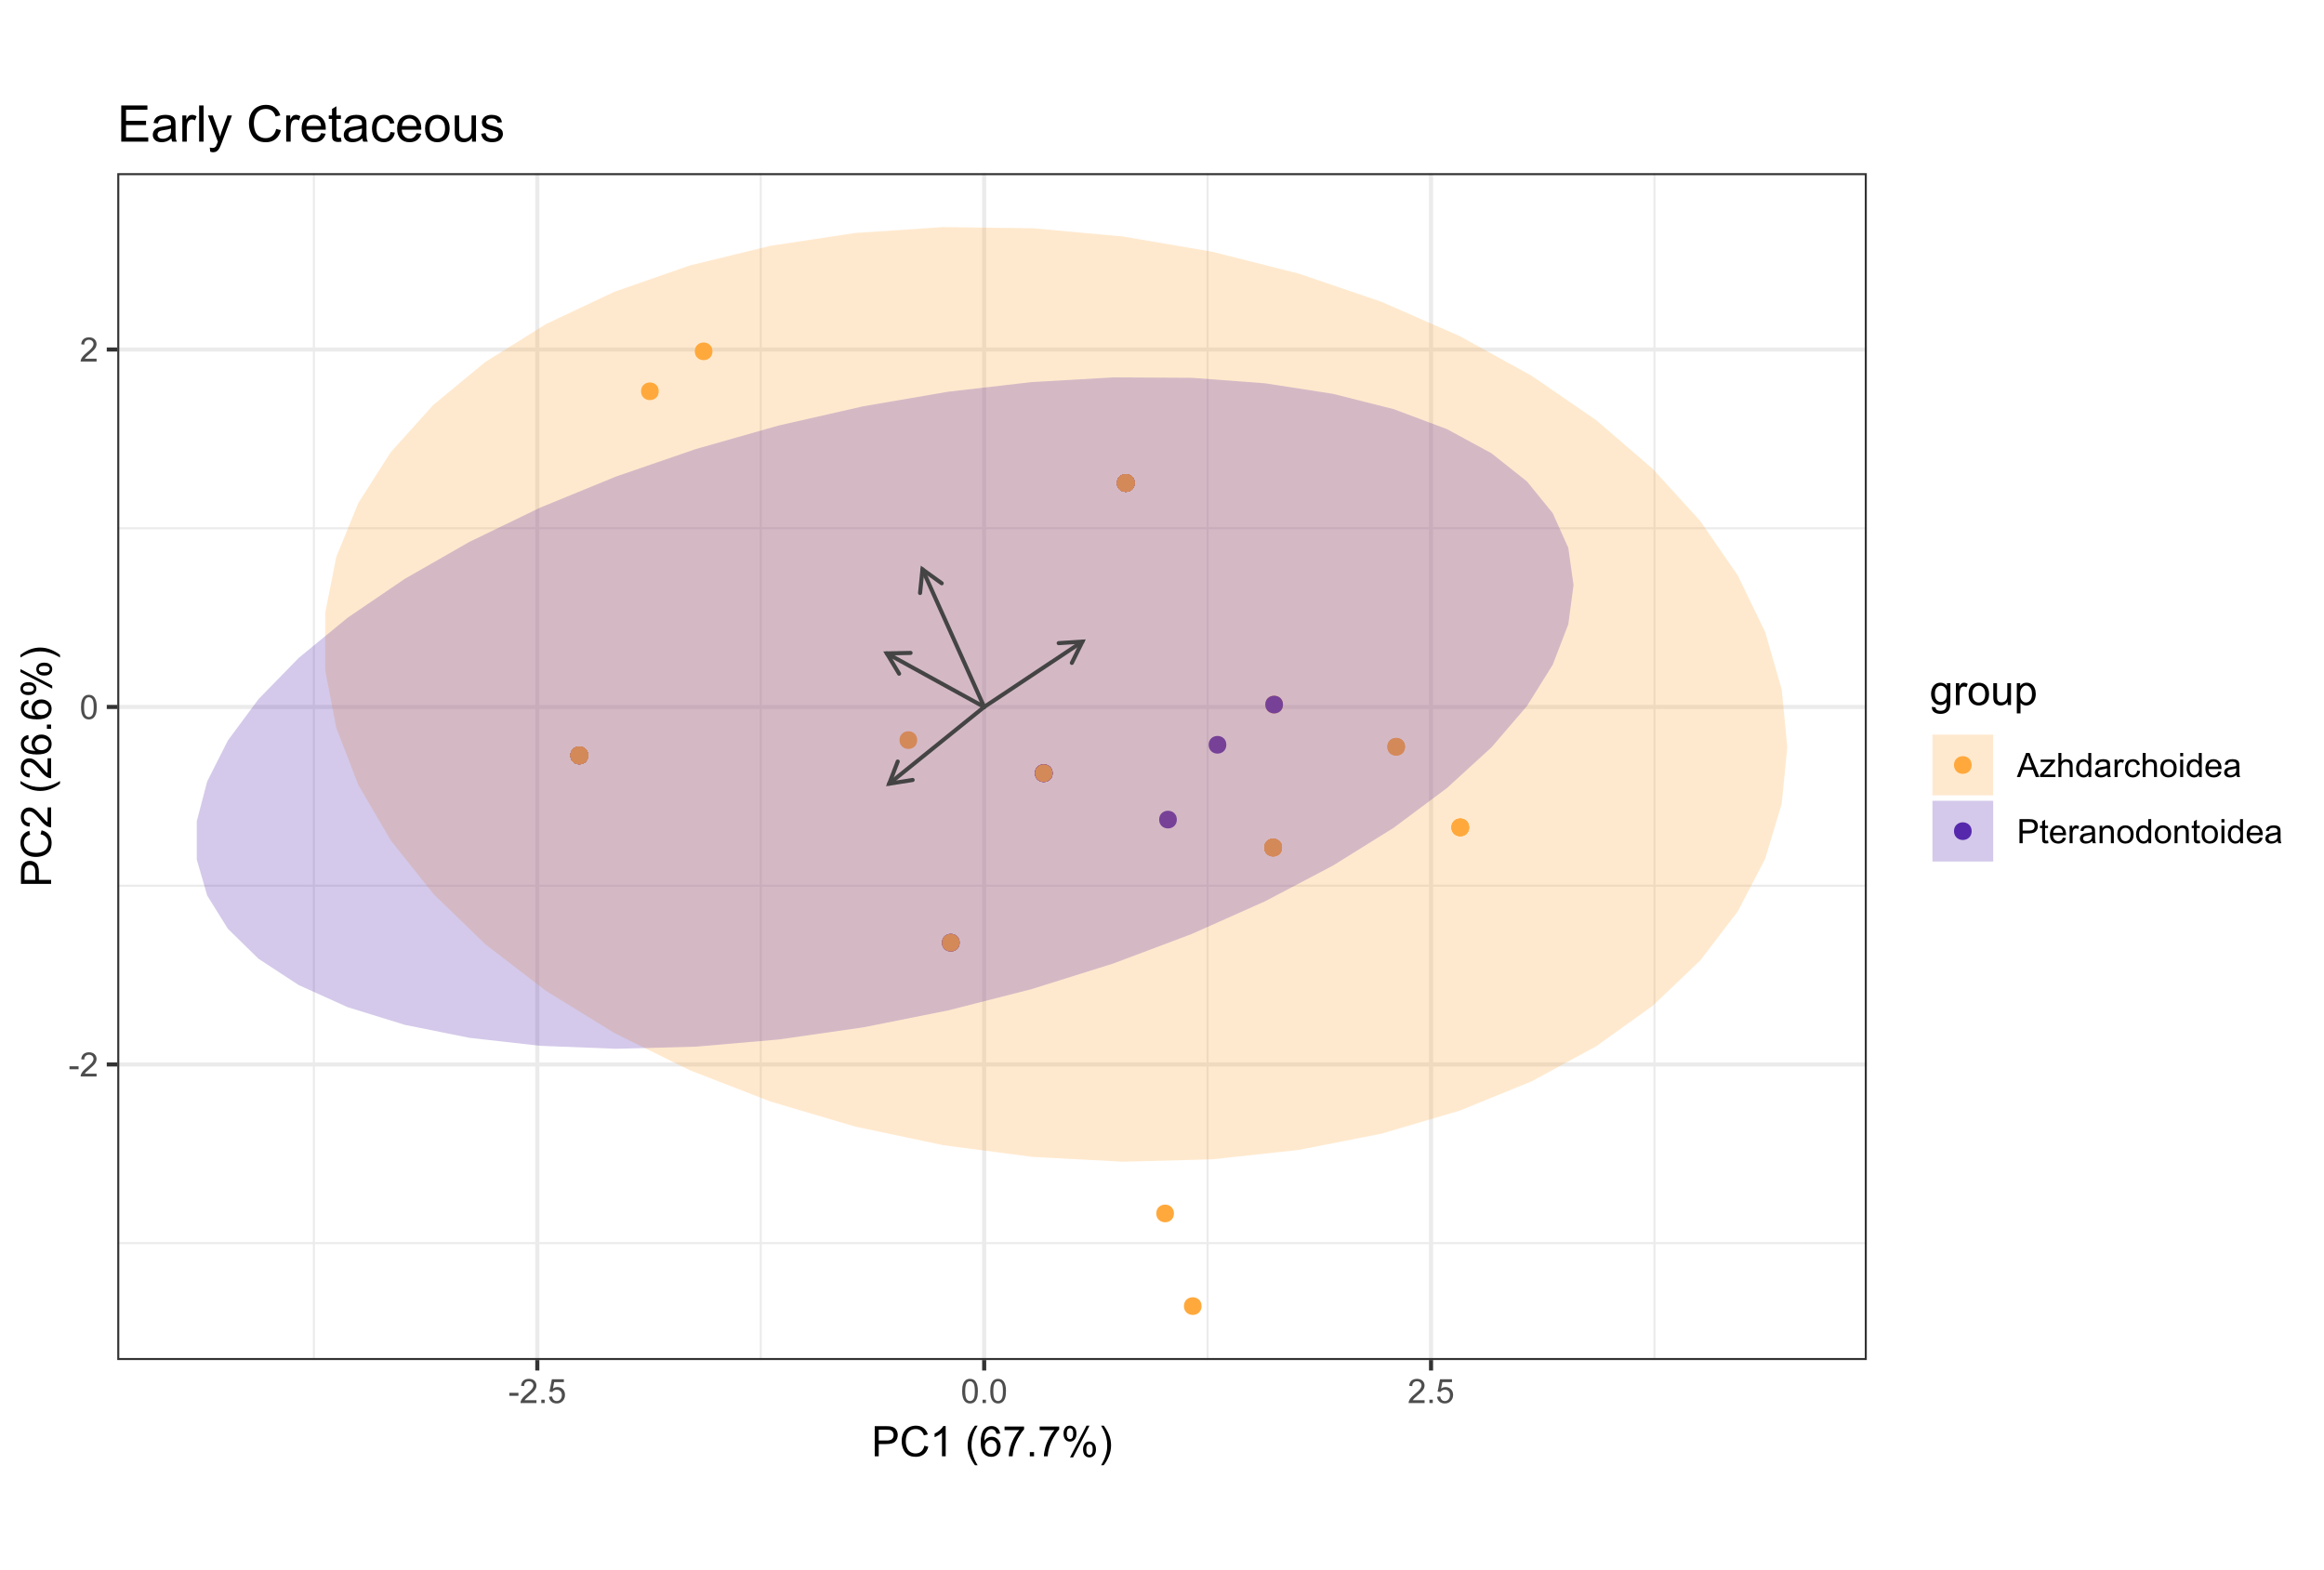 <?xml version="1.0" encoding="UTF-8"?>
<svg xmlns="http://www.w3.org/2000/svg" xmlns:xlink="http://www.w3.org/1999/xlink" width="607pt" height="410pt" viewBox="0 0 607 410" version="1.1">
<defs>
<g>
<symbol overflow="visible" id="glyph0-0">
<path style="stroke:none;" d="M 1.102 0 L 1.102 -5.5 L 5.5 -5.5 L 5.5 0 Z M 1.238 -0.137 L 5.363 -0.137 L 5.363 -5.363 L 1.238 -5.363 Z M 1.238 -0.137 "/>
</symbol>
<symbol overflow="visible" id="glyph0-1">
<path style="stroke:none;" d="M 0.281 -1.891 L 0.281 -2.668 L 2.656 -2.668 L 2.656 -1.891 Z M 0.281 -1.891 "/>
</symbol>
<symbol overflow="visible" id="glyph0-2">
<path style="stroke:none;" d="M 4.43 -0.742 L 4.43 0 L 0.266 0 C 0.258 -0.188 0.289 -0.367 0.355 -0.539 C 0.461 -0.82 0.629 -1.098 0.863 -1.375 C 1.094 -1.648 1.434 -1.965 1.879 -2.328 C 2.562 -2.887 3.023 -3.332 3.266 -3.664 C 3.5 -3.988 3.621 -4.301 3.625 -4.594 C 3.621 -4.898 3.512 -5.156 3.297 -5.367 C 3.074 -5.578 2.789 -5.684 2.441 -5.684 C 2.066 -5.684 1.77 -5.57 1.547 -5.348 C 1.32 -5.125 1.207 -4.816 1.207 -4.422 L 0.414 -4.504 C 0.465 -5.094 0.668 -5.543 1.027 -5.855 C 1.379 -6.164 1.855 -6.32 2.457 -6.324 C 3.059 -6.32 3.539 -6.152 3.891 -5.82 C 4.242 -5.484 4.418 -5.07 4.422 -4.578 C 4.418 -4.32 4.367 -4.074 4.266 -3.832 C 4.164 -3.59 3.992 -3.332 3.754 -3.062 C 3.512 -2.793 3.113 -2.426 2.562 -1.957 C 2.094 -1.566 1.797 -1.301 1.664 -1.16 C 1.531 -1.02 1.422 -0.879 1.34 -0.742 Z M 4.43 -0.742 "/>
</symbol>
<symbol overflow="visible" id="glyph0-3">
<path style="stroke:none;" d="M 0.367 -3.105 C 0.363 -3.848 0.438 -4.445 0.594 -4.902 C 0.742 -5.355 0.973 -5.707 1.277 -5.953 C 1.578 -6.199 1.957 -6.32 2.418 -6.324 C 2.754 -6.32 3.051 -6.254 3.309 -6.121 C 3.562 -5.984 3.773 -5.789 3.938 -5.531 C 4.102 -5.273 4.23 -4.961 4.328 -4.594 C 4.422 -4.227 4.469 -3.73 4.473 -3.105 C 4.469 -2.367 4.395 -1.77 4.242 -1.316 C 4.09 -0.859 3.863 -0.508 3.562 -0.262 C 3.258 -0.016 2.875 0.105 2.418 0.109 C 1.809 0.105 1.332 -0.109 0.988 -0.547 C 0.57 -1.066 0.363 -1.922 0.367 -3.105 Z M 1.16 -3.105 C 1.16 -2.07 1.281 -1.379 1.523 -1.039 C 1.766 -0.695 2.062 -0.527 2.418 -0.527 C 2.773 -0.527 3.074 -0.699 3.316 -1.043 C 3.559 -1.387 3.68 -2.074 3.68 -3.105 C 3.68 -4.145 3.559 -4.832 3.316 -5.172 C 3.074 -5.512 2.77 -5.684 2.41 -5.684 C 2.051 -5.684 1.77 -5.531 1.559 -5.234 C 1.293 -4.844 1.16 -4.137 1.16 -3.105 Z M 1.16 -3.105 "/>
</symbol>
<symbol overflow="visible" id="glyph0-4">
<path style="stroke:none;" d="M 0.801 0 L 0.801 -0.883 L 1.68 -0.883 L 1.68 0 Z M 0.801 0 "/>
</symbol>
<symbol overflow="visible" id="glyph0-5">
<path style="stroke:none;" d="M 0.367 -1.648 L 1.176 -1.719 C 1.234 -1.32 1.375 -1.023 1.594 -0.824 C 1.812 -0.625 2.078 -0.527 2.391 -0.527 C 2.762 -0.527 3.074 -0.668 3.336 -0.949 C 3.59 -1.23 3.719 -1.602 3.723 -2.066 C 3.719 -2.504 3.594 -2.852 3.348 -3.109 C 3.098 -3.363 2.773 -3.492 2.375 -3.492 C 2.125 -3.492 1.902 -3.434 1.703 -3.32 C 1.5 -3.207 1.344 -3.062 1.23 -2.883 L 0.504 -2.977 L 1.113 -6.215 L 4.246 -6.215 L 4.246 -5.473 L 1.73 -5.473 L 1.391 -3.781 C 1.766 -4.039 2.164 -4.172 2.582 -4.176 C 3.129 -4.172 3.594 -3.98 3.973 -3.605 C 4.352 -3.223 4.539 -2.734 4.543 -2.137 C 4.539 -1.562 4.375 -1.07 4.043 -0.656 C 3.637 -0.148 3.086 0.105 2.391 0.109 C 1.816 0.105 1.348 -0.051 0.984 -0.371 C 0.621 -0.691 0.414 -1.117 0.367 -1.648 Z M 0.367 -1.648 "/>
</symbol>
<symbol overflow="visible" id="glyph0-6">
<path style="stroke:none;" d="M -0.012 0 L 2.406 -6.301 L 3.305 -6.301 L 5.883 0 L 4.934 0 L 4.199 -1.906 L 1.562 -1.906 L 0.871 0 Z M 1.805 -2.586 L 3.941 -2.586 L 3.281 -4.332 C 3.078 -4.855 2.93 -5.293 2.836 -5.637 C 2.754 -5.23 2.641 -4.828 2.496 -4.434 Z M 1.805 -2.586 "/>
</symbol>
<symbol overflow="visible" id="glyph0-7">
<path style="stroke:none;" d="M 0.172 0 L 0.172 -0.629 L 3.078 -3.961 C 2.742 -3.945 2.453 -3.938 2.203 -3.938 L 0.344 -3.938 L 0.344 -4.562 L 4.074 -4.562 L 4.074 -4.051 L 1.602 -1.156 L 1.125 -0.629 C 1.469 -0.648 1.793 -0.66 2.102 -0.664 L 4.211 -0.664 L 4.211 0 Z M 0.172 0 "/>
</symbol>
<symbol overflow="visible" id="glyph0-8">
<path style="stroke:none;" d="M 0.578 0 L 0.578 -6.301 L 1.352 -6.301 L 1.352 -4.039 C 1.711 -4.453 2.168 -4.664 2.719 -4.668 C 3.055 -4.664 3.348 -4.598 3.602 -4.465 C 3.848 -4.332 4.027 -4.148 4.137 -3.914 C 4.242 -3.68 4.293 -3.336 4.297 -2.891 L 4.297 0 L 3.523 0 L 3.523 -2.891 C 3.52 -3.273 3.438 -3.555 3.27 -3.734 C 3.102 -3.906 2.863 -3.996 2.562 -4 C 2.328 -3.996 2.113 -3.938 1.914 -3.82 C 1.711 -3.703 1.566 -3.543 1.48 -3.34 C 1.391 -3.137 1.348 -2.855 1.352 -2.496 L 1.352 0 Z M 0.578 0 "/>
</symbol>
<symbol overflow="visible" id="glyph0-9">
<path style="stroke:none;" d="M 3.539 0 L 3.539 -0.574 C 3.25 -0.125 2.824 0.098 2.266 0.102 C 1.898 0.098 1.562 0 1.262 -0.199 C 0.953 -0.398 0.719 -0.676 0.551 -1.039 C 0.383 -1.395 0.297 -1.809 0.301 -2.277 C 0.297 -2.73 0.375 -3.145 0.527 -3.516 C 0.68 -3.887 0.906 -4.172 1.211 -4.371 C 1.512 -4.566 1.852 -4.664 2.23 -4.668 C 2.5 -4.664 2.746 -4.605 2.965 -4.492 C 3.18 -4.375 3.352 -4.223 3.488 -4.039 L 3.488 -6.301 L 4.258 -6.301 L 4.258 0 Z M 1.094 -2.277 C 1.09 -1.691 1.215 -1.254 1.465 -0.965 C 1.711 -0.672 2 -0.527 2.336 -0.531 C 2.672 -0.527 2.961 -0.664 3.199 -0.945 C 3.434 -1.219 3.551 -1.641 3.555 -2.211 C 3.551 -2.832 3.43 -3.293 3.191 -3.586 C 2.949 -3.879 2.652 -4.023 2.305 -4.027 C 1.957 -4.023 1.672 -3.883 1.441 -3.605 C 1.207 -3.32 1.09 -2.879 1.094 -2.277 Z M 1.094 -2.277 "/>
</symbol>
<symbol overflow="visible" id="glyph0-10">
<path style="stroke:none;" d="M 3.559 -0.562 C 3.27 -0.32 2.996 -0.148 2.73 -0.047 C 2.465 0.051 2.18 0.098 1.879 0.102 C 1.375 0.098 0.988 -0.02 0.719 -0.266 C 0.449 -0.508 0.316 -0.82 0.316 -1.203 C 0.316 -1.422 0.367 -1.629 0.469 -1.816 C 0.57 -2 0.703 -2.148 0.871 -2.262 C 1.031 -2.371 1.215 -2.453 1.426 -2.516 C 1.574 -2.551 1.805 -2.59 2.113 -2.629 C 2.734 -2.703 3.195 -2.793 3.492 -2.895 C 3.492 -3 3.492 -3.066 3.496 -3.098 C 3.492 -3.41 3.418 -3.633 3.277 -3.766 C 3.074 -3.938 2.781 -4.023 2.398 -4.027 C 2.031 -4.023 1.762 -3.961 1.59 -3.836 C 1.414 -3.707 1.289 -3.48 1.207 -3.16 L 0.453 -3.262 C 0.516 -3.582 0.629 -3.844 0.789 -4.043 C 0.945 -4.242 1.172 -4.395 1.473 -4.504 C 1.77 -4.609 2.117 -4.664 2.508 -4.668 C 2.898 -4.664 3.215 -4.617 3.457 -4.527 C 3.699 -4.434 3.879 -4.32 3.996 -4.184 C 4.109 -4.043 4.188 -3.867 4.238 -3.656 C 4.258 -3.523 4.27 -3.285 4.273 -2.945 L 4.273 -1.914 C 4.27 -1.191 4.289 -0.734 4.324 -0.547 C 4.355 -0.352 4.418 -0.172 4.52 0 L 3.711 0 C 3.629 -0.16 3.578 -0.348 3.559 -0.562 Z M 3.492 -2.289 C 3.211 -2.172 2.789 -2.074 2.23 -2 C 1.91 -1.949 1.684 -1.898 1.555 -1.844 C 1.422 -1.785 1.32 -1.699 1.25 -1.59 C 1.176 -1.477 1.141 -1.355 1.145 -1.227 C 1.141 -1.016 1.219 -0.844 1.379 -0.707 C 1.531 -0.57 1.762 -0.504 2.062 -0.504 C 2.359 -0.504 2.621 -0.566 2.855 -0.699 C 3.086 -0.824 3.258 -1.004 3.367 -1.234 C 3.449 -1.406 3.492 -1.664 3.492 -2.008 Z M 3.492 -2.289 "/>
</symbol>
<symbol overflow="visible" id="glyph0-11">
<path style="stroke:none;" d="M 0.57 0 L 0.57 -4.562 L 1.266 -4.562 L 1.266 -3.871 C 1.445 -4.191 1.609 -4.406 1.758 -4.512 C 1.906 -4.613 2.07 -4.664 2.258 -4.668 C 2.516 -4.664 2.781 -4.582 3.051 -4.418 L 2.785 -3.699 C 2.59 -3.809 2.402 -3.867 2.219 -3.867 C 2.047 -3.867 1.895 -3.816 1.762 -3.715 C 1.625 -3.613 1.527 -3.473 1.473 -3.293 C 1.383 -3.016 1.34 -2.715 1.344 -2.391 L 1.344 0 Z M 0.57 0 "/>
</symbol>
<symbol overflow="visible" id="glyph0-12">
<path style="stroke:none;" d="M 3.559 -1.672 L 4.32 -1.574 C 4.234 -1.047 4.023 -0.637 3.68 -0.34 C 3.336 -0.047 2.914 0.098 2.418 0.102 C 1.793 0.098 1.293 -0.102 0.914 -0.508 C 0.531 -0.914 0.34 -1.5 0.344 -2.266 C 0.34 -2.754 0.422 -3.184 0.586 -3.559 C 0.75 -3.926 0.996 -4.203 1.332 -4.391 C 1.664 -4.57 2.027 -4.664 2.422 -4.668 C 2.914 -4.664 3.32 -4.539 3.641 -4.289 C 3.953 -4.039 4.156 -3.684 4.246 -3.223 L 3.492 -3.105 C 3.422 -3.41 3.293 -3.641 3.113 -3.797 C 2.926 -3.953 2.707 -4.031 2.453 -4.031 C 2.062 -4.031 1.746 -3.891 1.504 -3.609 C 1.258 -3.328 1.137 -2.887 1.141 -2.285 C 1.137 -1.672 1.254 -1.227 1.492 -0.949 C 1.723 -0.668 2.027 -0.527 2.41 -0.531 C 2.711 -0.527 2.965 -0.621 3.172 -0.809 C 3.371 -0.996 3.5 -1.281 3.559 -1.672 Z M 3.559 -1.672 "/>
</symbol>
<symbol overflow="visible" id="glyph0-13">
<path style="stroke:none;" d="M 0.293 -2.281 C 0.293 -3.125 0.527 -3.754 0.996 -4.16 C 1.387 -4.496 1.863 -4.664 2.434 -4.668 C 3.059 -4.664 3.57 -4.457 3.969 -4.051 C 4.363 -3.637 4.562 -3.07 4.566 -2.348 C 4.562 -1.758 4.477 -1.297 4.301 -0.961 C 4.125 -0.625 3.867 -0.363 3.535 -0.176 C 3.195 0.008 2.828 0.098 2.434 0.102 C 1.789 0.098 1.273 -0.102 0.883 -0.512 C 0.488 -0.918 0.293 -1.508 0.293 -2.281 Z M 1.086 -2.281 C 1.082 -1.695 1.211 -1.258 1.469 -0.969 C 1.723 -0.672 2.043 -0.527 2.434 -0.531 C 2.812 -0.527 3.133 -0.672 3.391 -0.969 C 3.645 -1.258 3.773 -1.707 3.773 -2.309 C 3.773 -2.871 3.645 -3.297 3.387 -3.59 C 3.129 -3.879 2.809 -4.023 2.434 -4.027 C 2.043 -4.023 1.723 -3.879 1.469 -3.594 C 1.211 -3.301 1.082 -2.863 1.086 -2.281 Z M 1.086 -2.281 "/>
</symbol>
<symbol overflow="visible" id="glyph0-14">
<path style="stroke:none;" d="M 0.586 -5.41 L 0.586 -6.301 L 1.359 -6.301 L 1.359 -5.41 Z M 0.586 0 L 0.586 -4.562 L 1.359 -4.562 L 1.359 0 Z M 0.586 0 "/>
</symbol>
<symbol overflow="visible" id="glyph0-15">
<path style="stroke:none;" d="M 3.703 -1.469 L 4.504 -1.371 C 4.375 -0.902 4.141 -0.539 3.801 -0.285 C 3.461 -0.027 3.027 0.098 2.496 0.102 C 1.828 0.098 1.297 -0.102 0.906 -0.512 C 0.512 -0.918 0.316 -1.496 0.32 -2.242 C 0.316 -3.008 0.516 -3.605 0.914 -4.031 C 1.309 -4.453 1.82 -4.664 2.453 -4.668 C 3.059 -4.664 3.555 -4.457 3.945 -4.043 C 4.328 -3.629 4.523 -3.043 4.527 -2.289 C 4.523 -2.242 4.523 -2.176 4.523 -2.086 L 1.121 -2.086 C 1.145 -1.582 1.289 -1.195 1.547 -0.93 C 1.801 -0.66 2.117 -0.527 2.5 -0.531 C 2.781 -0.527 3.023 -0.602 3.227 -0.754 C 3.426 -0.902 3.586 -1.141 3.703 -1.469 Z M 1.164 -2.719 L 3.711 -2.719 C 3.672 -3.102 3.578 -3.387 3.422 -3.582 C 3.172 -3.879 2.852 -4.031 2.461 -4.031 C 2.105 -4.031 1.805 -3.91 1.566 -3.672 C 1.32 -3.434 1.188 -3.117 1.164 -2.719 Z M 1.164 -2.719 "/>
</symbol>
<symbol overflow="visible" id="glyph0-16">
<path style="stroke:none;" d="M 0.68 0 L 0.68 -6.301 L 3.055 -6.301 C 3.469 -6.297 3.789 -6.277 4.012 -6.238 C 4.32 -6.184 4.578 -6.086 4.789 -5.941 C 4.996 -5.797 5.168 -5.594 5.297 -5.336 C 5.422 -5.074 5.484 -4.789 5.488 -4.477 C 5.484 -3.941 5.312 -3.488 4.977 -3.117 C 4.633 -2.746 4.02 -2.559 3.129 -2.562 L 1.512 -2.562 L 1.512 0 Z M 1.512 -3.305 L 3.141 -3.305 C 3.68 -3.305 4.062 -3.402 4.289 -3.605 C 4.516 -3.801 4.629 -4.086 4.629 -4.453 C 4.629 -4.715 4.559 -4.938 4.426 -5.129 C 4.289 -5.312 4.117 -5.438 3.902 -5.5 C 3.762 -5.535 3.5 -5.555 3.125 -5.555 L 1.512 -5.555 Z M 1.512 -3.305 "/>
</symbol>
<symbol overflow="visible" id="glyph0-17">
<path style="stroke:none;" d="M 2.27 -0.691 L 2.379 -0.008 C 2.16 0.039 1.965 0.059 1.797 0.059 C 1.512 0.059 1.293 0.016 1.141 -0.074 C 0.984 -0.16 0.875 -0.277 0.816 -0.422 C 0.75 -0.566 0.719 -0.871 0.723 -1.336 L 0.723 -3.961 L 0.156 -3.961 L 0.156 -4.562 L 0.723 -4.562 L 0.723 -5.695 L 1.492 -6.156 L 1.492 -4.562 L 2.27 -4.562 L 2.27 -3.961 L 1.492 -3.961 L 1.492 -1.293 C 1.488 -1.07 1.5 -0.93 1.531 -0.867 C 1.555 -0.805 1.602 -0.754 1.664 -0.715 C 1.727 -0.676 1.812 -0.656 1.93 -0.66 C 2.012 -0.656 2.125 -0.668 2.27 -0.691 Z M 2.27 -0.691 "/>
</symbol>
<symbol overflow="visible" id="glyph0-18">
<path style="stroke:none;" d="M 0.578 0 L 0.578 -4.562 L 1.277 -4.562 L 1.277 -3.914 C 1.609 -4.414 2.09 -4.664 2.727 -4.668 C 3 -4.664 3.254 -4.613 3.484 -4.52 C 3.715 -4.418 3.887 -4.289 4.004 -4.129 C 4.113 -3.969 4.195 -3.777 4.246 -3.559 C 4.273 -3.41 4.289 -3.16 4.289 -2.805 L 4.289 0 L 3.516 0 L 3.516 -2.777 C 3.516 -3.09 3.484 -3.324 3.426 -3.484 C 3.363 -3.637 3.258 -3.762 3.105 -3.855 C 2.949 -3.949 2.77 -3.996 2.566 -3.996 C 2.234 -3.996 1.949 -3.891 1.711 -3.68 C 1.469 -3.469 1.348 -3.07 1.352 -2.492 L 1.352 0 Z M 0.578 0 "/>
</symbol>
<symbol overflow="visible" id="glyph1-0">
<path style="stroke:none;" d="M 1.375 0 L 1.375 -6.875 L 6.875 -6.875 L 6.875 0 Z M 1.547 -0.172 L 6.703 -0.172 L 6.703 -6.703 L 1.547 -6.703 Z M 1.547 -0.172 "/>
</symbol>
<symbol overflow="visible" id="glyph1-1">
<path style="stroke:none;" d="M 0.848 0 L 0.848 -7.875 L 3.82 -7.875 C 4.34 -7.875 4.738 -7.848 5.016 -7.797 C 5.402 -7.73 5.727 -7.609 5.988 -7.43 C 6.25 -7.25 6.461 -6.996 6.621 -6.672 C 6.777 -6.344 6.855 -5.984 6.859 -5.598 C 6.855 -4.926 6.641 -4.359 6.219 -3.898 C 5.789 -3.43 5.02 -3.199 3.91 -3.203 L 1.891 -3.203 L 1.891 0 Z M 1.891 -4.129 L 3.926 -4.129 C 4.598 -4.125 5.074 -4.25 5.359 -4.504 C 5.641 -4.754 5.781 -5.105 5.785 -5.562 C 5.781 -5.891 5.699 -6.176 5.535 -6.41 C 5.367 -6.645 5.148 -6.797 4.875 -6.875 C 4.699 -6.918 4.375 -6.941 3.906 -6.945 L 1.891 -6.945 Z M 1.891 -4.129 "/>
</symbol>
<symbol overflow="visible" id="glyph1-2">
<path style="stroke:none;" d="M 6.469 -2.762 L 7.508 -2.496 C 7.285 -1.641 6.895 -0.988 6.328 -0.539 C 5.758 -0.094 5.062 0.129 4.25 0.133 C 3.398 0.129 2.707 -0.039 2.176 -0.383 C 1.641 -0.727 1.238 -1.227 0.961 -1.883 C 0.684 -2.535 0.543 -3.242 0.547 -3.996 C 0.543 -4.816 0.699 -5.531 1.016 -6.141 C 1.328 -6.75 1.777 -7.211 2.355 -7.531 C 2.934 -7.844 3.57 -8.004 4.266 -8.008 C 5.051 -8.004 5.711 -7.805 6.25 -7.406 C 6.785 -7.004 7.16 -6.438 7.375 -5.715 L 6.348 -5.473 C 6.16 -6.043 5.895 -6.457 5.551 -6.723 C 5.199 -6.98 4.766 -7.113 4.242 -7.117 C 3.637 -7.113 3.129 -6.969 2.727 -6.68 C 2.316 -6.391 2.031 -6 1.867 -5.512 C 1.699 -5.023 1.617 -4.52 1.621 -4 C 1.617 -3.328 1.715 -2.742 1.914 -2.246 C 2.105 -1.746 2.41 -1.375 2.824 -1.129 C 3.234 -0.879 3.68 -0.754 4.164 -0.758 C 4.746 -0.754 5.238 -0.922 5.645 -1.262 C 6.043 -1.594 6.32 -2.094 6.469 -2.762 Z M 6.469 -2.762 "/>
</symbol>
<symbol overflow="visible" id="glyph1-3">
<path style="stroke:none;" d="M 4.098 0 L 3.133 0 L 3.133 -6.16 C 2.895 -5.934 2.59 -5.711 2.215 -5.492 C 1.836 -5.266 1.496 -5.102 1.199 -4.996 L 1.199 -5.93 C 1.734 -6.184 2.207 -6.488 2.613 -6.852 C 3.02 -7.211 3.305 -7.562 3.477 -7.906 L 4.098 -7.906 Z M 4.098 0 "/>
</symbol>
<symbol overflow="visible" id="glyph1-4">
<path style="stroke:none;" d=""/>
</symbol>
<symbol overflow="visible" id="glyph1-5">
<path style="stroke:none;" d="M 2.574 2.316 C 2.035 1.637 1.586 0.852 1.219 -0.047 C 0.848 -0.949 0.66 -1.883 0.664 -2.852 C 0.66 -3.699 0.801 -4.516 1.078 -5.301 C 1.398 -6.203 1.895 -7.105 2.574 -8.008 L 3.266 -8.008 C 2.828 -7.262 2.543 -6.73 2.406 -6.414 C 2.184 -5.918 2.012 -5.402 1.891 -4.867 C 1.734 -4.195 1.656 -3.523 1.66 -2.848 C 1.656 -1.121 2.191 0.598 3.266 2.316 Z M 2.574 2.316 "/>
</symbol>
<symbol overflow="visible" id="glyph1-6">
<path style="stroke:none;" d="M 5.473 -5.945 L 4.512 -5.871 C 4.426 -6.25 4.305 -6.523 4.148 -6.699 C 3.883 -6.969 3.559 -7.105 3.18 -7.109 C 2.871 -7.105 2.602 -7.02 2.367 -6.852 C 2.062 -6.625 1.82 -6.301 1.648 -5.879 C 1.469 -5.449 1.379 -4.844 1.375 -4.062 C 1.605 -4.414 1.891 -4.68 2.227 -4.852 C 2.562 -5.023 2.914 -5.109 3.289 -5.109 C 3.93 -5.109 4.48 -4.871 4.934 -4.395 C 5.387 -3.918 5.613 -3.305 5.613 -2.555 C 5.613 -2.062 5.504 -1.602 5.293 -1.18 C 5.074 -0.75 4.781 -0.426 4.414 -0.203 C 4.039 0.02 3.617 0.129 3.148 0.133 C 2.336 0.129 1.68 -0.164 1.176 -0.754 C 0.664 -1.344 0.41 -2.32 0.414 -3.684 C 0.41 -5.203 0.691 -6.309 1.258 -7.004 C 1.746 -7.602 2.406 -7.902 3.238 -7.906 C 3.855 -7.902 4.363 -7.73 4.762 -7.383 C 5.156 -7.035 5.395 -6.555 5.473 -5.945 Z M 1.523 -2.551 C 1.523 -2.215 1.594 -1.898 1.734 -1.594 C 1.875 -1.289 2.07 -1.055 2.328 -0.898 C 2.578 -0.734 2.848 -0.656 3.133 -0.66 C 3.535 -0.656 3.887 -0.82 4.184 -1.152 C 4.477 -1.48 4.621 -1.93 4.625 -2.496 C 4.621 -3.039 4.477 -3.465 4.188 -3.781 C 3.895 -4.094 3.531 -4.254 3.094 -4.254 C 2.656 -4.254 2.285 -4.094 1.98 -3.781 C 1.676 -3.465 1.523 -3.055 1.523 -2.551 Z M 1.523 -2.551 "/>
</symbol>
<symbol overflow="visible" id="glyph1-7">
<path style="stroke:none;" d="M 0.52 -6.844 L 0.52 -7.773 L 5.617 -7.773 L 5.617 -7.02 C 5.113 -6.484 4.617 -5.773 4.129 -4.891 C 3.633 -4.004 3.25 -3.094 2.984 -2.164 C 2.789 -1.5 2.668 -0.781 2.617 0 L 1.621 0 C 1.629 -0.617 1.75 -1.363 1.984 -2.246 C 2.215 -3.121 2.551 -3.969 2.988 -4.781 C 3.422 -5.594 3.883 -6.281 4.379 -6.844 Z M 0.52 -6.844 "/>
</symbol>
<symbol overflow="visible" id="glyph1-8">
<path style="stroke:none;" d="M 1 0 L 1 -1.102 L 2.102 -1.102 L 2.102 0 Z M 1 0 "/>
</symbol>
<symbol overflow="visible" id="glyph1-9">
<path style="stroke:none;" d="M 0.641 -5.984 C 0.637 -6.543 0.777 -7.023 1.062 -7.418 C 1.344 -7.809 1.754 -8.004 2.293 -8.008 C 2.785 -8.004 3.195 -7.828 3.52 -7.477 C 3.844 -7.125 4.008 -6.605 4.008 -5.926 C 4.008 -5.254 3.844 -4.742 3.516 -4.383 C 3.188 -4.023 2.781 -3.844 2.305 -3.844 C 1.824 -3.844 1.43 -4.02 1.113 -4.375 C 0.797 -4.73 0.637 -5.266 0.641 -5.984 Z M 2.32 -7.344 C 2.078 -7.34 1.879 -7.238 1.723 -7.031 C 1.562 -6.82 1.48 -6.438 1.484 -5.887 C 1.48 -5.379 1.562 -5.023 1.723 -4.82 C 1.883 -4.613 2.082 -4.512 2.32 -4.512 C 2.562 -4.512 2.762 -4.613 2.926 -4.82 C 3.082 -5.027 3.164 -5.406 3.164 -5.961 C 3.164 -6.469 3.082 -6.828 2.922 -7.035 C 2.758 -7.238 2.559 -7.34 2.32 -7.344 Z M 2.324 0.289 L 6.633 -8.008 L 7.418 -8.008 L 3.125 0.289 Z M 5.73 -1.848 C 5.73 -2.41 5.871 -2.891 6.152 -3.281 C 6.434 -3.672 6.844 -3.867 7.391 -3.871 C 7.883 -3.867 8.293 -3.691 8.617 -3.34 C 8.941 -2.988 9.105 -2.469 9.105 -1.789 C 9.105 -1.117 8.941 -0.605 8.613 -0.25 C 8.285 0.109 7.879 0.285 7.395 0.289 C 6.918 0.285 6.52 0.113 6.203 -0.242 C 5.887 -0.594 5.73 -1.129 5.73 -1.848 Z M 7.418 -3.207 C 7.172 -3.203 6.969 -3.102 6.812 -2.895 C 6.652 -2.684 6.574 -2.301 6.574 -1.75 C 6.574 -1.246 6.652 -0.891 6.816 -0.688 C 6.973 -0.477 7.172 -0.375 7.414 -0.375 C 7.656 -0.375 7.859 -0.477 8.02 -0.688 C 8.18 -0.891 8.262 -1.273 8.262 -1.828 C 8.262 -2.336 8.18 -2.691 8.02 -2.898 C 7.855 -3.102 7.656 -3.203 7.418 -3.207 Z M 7.418 -3.207 "/>
</symbol>
<symbol overflow="visible" id="glyph1-10">
<path style="stroke:none;" d="M 1.359 2.316 L 0.664 2.316 C 1.734 0.598 2.273 -1.121 2.273 -2.848 C 2.273 -3.52 2.195 -4.188 2.039 -4.852 C 1.918 -5.387 1.746 -5.902 1.531 -6.398 C 1.387 -6.719 1.098 -7.254 0.664 -8.008 L 1.359 -8.008 C 2.031 -7.105 2.527 -6.203 2.852 -5.301 C 3.125 -4.516 3.262 -3.699 3.266 -2.852 C 3.262 -1.883 3.078 -0.949 2.707 -0.047 C 2.336 0.852 1.887 1.637 1.359 2.316 Z M 1.359 2.316 "/>
</symbol>
<symbol overflow="visible" id="glyph1-11">
<path style="stroke:none;" d="M 0.547 0.473 L 1.488 0.613 C 1.527 0.898 1.637 1.109 1.816 1.246 C 2.055 1.422 2.379 1.512 2.797 1.516 C 3.242 1.512 3.59 1.422 3.832 1.246 C 4.074 1.062 4.238 0.812 4.328 0.492 C 4.379 0.297 4.402 -0.113 4.398 -0.746 C 3.973 -0.246 3.445 0 2.82 0 C 2.031 0 1.426 -0.281 1 -0.848 C 0.566 -1.41 0.352 -2.09 0.355 -2.883 C 0.352 -3.426 0.449 -3.926 0.648 -4.391 C 0.844 -4.848 1.129 -5.203 1.504 -5.457 C 1.875 -5.703 2.316 -5.828 2.824 -5.832 C 3.496 -5.828 4.051 -5.559 4.492 -5.016 L 4.492 -5.703 L 5.383 -5.703 L 5.383 -0.773 C 5.379 0.113 5.289 0.742 5.109 1.113 C 4.93 1.484 4.641 1.777 4.25 1.992 C 3.855 2.207 3.375 2.312 2.805 2.316 C 2.121 2.312 1.57 2.16 1.152 1.855 C 0.734 1.547 0.531 1.086 0.547 0.473 Z M 1.348 -2.953 C 1.348 -2.203 1.496 -1.656 1.793 -1.316 C 2.09 -0.969 2.461 -0.797 2.91 -0.801 C 3.352 -0.797 3.723 -0.969 4.027 -1.312 C 4.324 -1.656 4.477 -2.191 4.48 -2.922 C 4.477 -3.617 4.32 -4.145 4.016 -4.5 C 3.703 -4.852 3.332 -5.027 2.895 -5.031 C 2.465 -5.027 2.098 -4.852 1.797 -4.508 C 1.496 -4.156 1.348 -3.641 1.348 -2.953 Z M 1.348 -2.953 "/>
</symbol>
<symbol overflow="visible" id="glyph1-12">
<path style="stroke:none;" d="M 0.715 0 L 0.715 -5.703 L 1.586 -5.703 L 1.586 -4.84 C 1.805 -5.242 2.008 -5.508 2.199 -5.637 C 2.383 -5.766 2.59 -5.828 2.82 -5.832 C 3.141 -5.828 3.473 -5.727 3.812 -5.523 L 3.48 -4.625 C 3.242 -4.762 3.004 -4.832 2.773 -4.836 C 2.555 -4.832 2.363 -4.77 2.199 -4.645 C 2.027 -4.516 1.91 -4.34 1.844 -4.113 C 1.73 -3.77 1.676 -3.391 1.68 -2.984 L 1.68 0 Z M 0.715 0 "/>
</symbol>
<symbol overflow="visible" id="glyph1-13">
<path style="stroke:none;" d="M 0.367 -2.852 C 0.363 -3.906 0.656 -4.688 1.246 -5.199 C 1.734 -5.617 2.332 -5.828 3.039 -5.832 C 3.82 -5.828 4.461 -5.574 4.961 -5.062 C 5.457 -4.547 5.707 -3.836 5.711 -2.934 C 5.707 -2.195 5.598 -1.617 5.379 -1.199 C 5.156 -0.777 4.832 -0.449 4.414 -0.219 C 3.992 0.016 3.535 0.129 3.039 0.129 C 2.238 0.129 1.594 -0.125 1.105 -0.637 C 0.609 -1.148 0.363 -1.887 0.367 -2.852 Z M 1.359 -2.852 C 1.359 -2.121 1.516 -1.574 1.836 -1.211 C 2.152 -0.844 2.555 -0.66 3.039 -0.664 C 3.516 -0.66 3.914 -0.844 4.234 -1.211 C 4.551 -1.574 4.711 -2.133 4.715 -2.883 C 4.711 -3.586 4.551 -4.117 4.234 -4.484 C 3.91 -4.844 3.512 -5.027 3.039 -5.031 C 2.555 -5.027 2.152 -4.848 1.836 -4.488 C 1.516 -4.129 1.359 -3.582 1.359 -2.852 Z M 1.359 -2.852 "/>
</symbol>
<symbol overflow="visible" id="glyph1-14">
<path style="stroke:none;" d="M 4.465 0 L 4.465 -0.836 C 4.02 -0.191 3.414 0.129 2.652 0.129 C 2.312 0.129 2 0.066 1.711 -0.062 C 1.418 -0.191 1.199 -0.355 1.059 -0.551 C 0.914 -0.746 0.816 -0.984 0.762 -1.266 C 0.723 -1.453 0.703 -1.754 0.703 -2.172 L 0.703 -5.703 L 1.672 -5.703 L 1.672 -2.539 C 1.668 -2.031 1.688 -1.691 1.73 -1.52 C 1.785 -1.262 1.914 -1.062 2.113 -0.922 C 2.309 -0.773 2.555 -0.703 2.848 -0.703 C 3.137 -0.703 3.406 -0.777 3.66 -0.926 C 3.914 -1.074 4.094 -1.273 4.199 -1.531 C 4.305 -1.785 4.359 -2.16 4.359 -2.648 L 4.359 -5.703 L 5.328 -5.703 L 5.328 0 Z M 4.465 0 "/>
</symbol>
<symbol overflow="visible" id="glyph1-15">
<path style="stroke:none;" d="M 0.727 2.188 L 0.727 -5.703 L 1.605 -5.703 L 1.605 -4.961 C 1.812 -5.25 2.047 -5.469 2.309 -5.613 C 2.57 -5.758 2.887 -5.828 3.262 -5.832 C 3.746 -5.828 4.176 -5.703 4.551 -5.457 C 4.922 -5.203 5.203 -4.852 5.391 -4.395 C 5.578 -3.938 5.672 -3.438 5.676 -2.895 C 5.672 -2.309 5.566 -1.781 5.359 -1.316 C 5.148 -0.848 4.844 -0.488 4.449 -0.242 C 4.047 0.008 3.629 0.129 3.191 0.129 C 2.867 0.129 2.578 0.062 2.32 -0.074 C 2.062 -0.211 1.852 -0.383 1.691 -0.59 L 1.691 2.188 Z M 1.602 -2.82 C 1.598 -2.082 1.746 -1.539 2.047 -1.191 C 2.34 -0.836 2.699 -0.66 3.125 -0.664 C 3.551 -0.66 3.918 -0.844 4.227 -1.211 C 4.531 -1.574 4.688 -2.137 4.688 -2.898 C 4.688 -3.625 4.535 -4.168 4.238 -4.531 C 3.938 -4.891 3.582 -5.074 3.168 -5.074 C 2.754 -5.074 2.391 -4.879 2.074 -4.496 C 1.758 -4.109 1.598 -3.551 1.602 -2.82 Z M 1.602 -2.82 "/>
</symbol>
<symbol overflow="visible" id="glyph2-0">
<path style="stroke:none;" d="M 0 -1.375 L -6.875 -1.375 L -6.875 -6.875 L 0 -6.875 Z M -0.172 -1.547 L -0.172 -6.703 L -6.703 -6.703 L -6.703 -1.547 Z M -0.172 -1.547 "/>
</symbol>
<symbol overflow="visible" id="glyph2-1">
<path style="stroke:none;" d="M 0 -0.848 L -7.875 -0.848 L -7.875 -3.82 C -7.875 -4.34 -7.848 -4.738 -7.797 -5.016 C -7.73 -5.402 -7.609 -5.727 -7.43 -5.988 C -7.25 -6.25 -6.996 -6.461 -6.672 -6.621 C -6.344 -6.777 -5.984 -6.855 -5.598 -6.859 C -4.926 -6.855 -4.359 -6.641 -3.895 -6.219 C -3.43 -5.789 -3.199 -5.02 -3.199 -3.91 L -3.203 -1.891 L 0 -1.891 Z M -4.129 -1.891 L -4.129 -3.926 C -4.125 -4.598 -4.25 -5.074 -4.504 -5.359 C -4.754 -5.641 -5.105 -5.781 -5.562 -5.785 C -5.891 -5.781 -6.176 -5.699 -6.41 -5.535 C -6.645 -5.367 -6.797 -5.148 -6.875 -4.875 C -6.918 -4.699 -6.941 -4.375 -6.945 -3.906 L -6.945 -1.891 Z M -4.129 -1.891 "/>
</symbol>
<symbol overflow="visible" id="glyph2-2">
<path style="stroke:none;" d="M -2.762 -6.469 L -2.496 -7.508 C -1.641 -7.285 -0.988 -6.895 -0.539 -6.328 C -0.094 -5.758 0.129 -5.062 0.133 -4.25 C 0.129 -3.398 -0.039 -2.707 -0.383 -2.176 C -0.727 -1.641 -1.227 -1.238 -1.883 -0.961 C -2.535 -0.684 -3.242 -0.543 -3.996 -0.547 C -4.816 -0.543 -5.531 -0.699 -6.141 -1.016 C -6.75 -1.328 -7.211 -1.777 -7.531 -2.355 C -7.844 -2.934 -8.004 -3.57 -8.008 -4.266 C -8.004 -5.051 -7.805 -5.711 -7.406 -6.25 C -7.004 -6.785 -6.438 -7.16 -5.715 -7.375 L -5.473 -6.348 C -6.043 -6.16 -6.457 -5.895 -6.723 -5.551 C -6.98 -5.199 -7.113 -4.766 -7.117 -4.242 C -7.113 -3.637 -6.969 -3.129 -6.68 -2.727 C -6.391 -2.316 -6 -2.031 -5.512 -1.867 C -5.023 -1.699 -4.52 -1.617 -4 -1.621 C -3.328 -1.617 -2.742 -1.715 -2.246 -1.914 C -1.746 -2.105 -1.375 -2.41 -1.129 -2.824 C -0.879 -3.234 -0.754 -3.68 -0.758 -4.164 C -0.754 -4.746 -0.922 -5.238 -1.262 -5.645 C -1.594 -6.043 -2.094 -6.32 -2.762 -6.469 Z M -2.762 -6.469 "/>
</symbol>
<symbol overflow="visible" id="glyph2-3">
<path style="stroke:none;" d="M -0.93 -5.539 L 0 -5.539 L 0 -0.332 C -0.23 -0.32 -0.453 -0.359 -0.672 -0.445 C -1.023 -0.578 -1.371 -0.789 -1.719 -1.082 C -2.059 -1.371 -2.457 -1.793 -2.91 -2.348 C -3.609 -3.203 -4.164 -3.781 -4.578 -4.082 C -4.984 -4.379 -5.375 -4.527 -5.742 -4.531 C -6.125 -4.527 -6.445 -4.391 -6.711 -4.121 C -6.969 -3.844 -7.102 -3.488 -7.105 -3.051 C -7.102 -2.582 -6.961 -2.211 -6.688 -1.934 C -6.406 -1.652 -6.02 -1.508 -5.527 -1.508 L -5.629 -0.516 C -6.367 -0.582 -6.934 -0.836 -7.324 -1.281 C -7.711 -1.723 -7.902 -2.32 -7.906 -3.074 C -7.902 -3.828 -7.695 -4.426 -7.277 -4.867 C -6.855 -5.305 -6.336 -5.523 -5.719 -5.527 C -5.402 -5.523 -5.09 -5.461 -4.789 -5.332 C -4.484 -5.203 -4.164 -4.988 -3.828 -4.691 C -3.488 -4.391 -3.027 -3.895 -2.445 -3.203 C -1.953 -2.621 -1.625 -2.246 -1.453 -2.082 C -1.277 -1.914 -1.102 -1.781 -0.93 -1.676 Z M -0.93 -5.539 "/>
</symbol>
<symbol overflow="visible" id="glyph2-4">
<path style="stroke:none;" d=""/>
</symbol>
<symbol overflow="visible" id="glyph2-5">
<path style="stroke:none;" d="M 2.316 -2.574 C 1.637 -2.035 0.852 -1.586 -0.047 -1.219 C -0.949 -0.852 -1.883 -0.668 -2.852 -0.668 C -3.699 -0.668 -4.516 -0.805 -5.301 -1.078 C -6.203 -1.398 -7.105 -1.895 -8.008 -2.574 L -8.008 -3.266 C -7.262 -2.828 -6.73 -2.543 -6.414 -2.406 C -5.918 -2.184 -5.402 -2.012 -4.867 -1.891 C -4.195 -1.734 -3.523 -1.656 -2.848 -1.66 C -1.121 -1.656 0.598 -2.191 2.316 -3.266 Z M 2.316 -2.574 "/>
</symbol>
<symbol overflow="visible" id="glyph2-6">
<path style="stroke:none;" d="M -5.945 -5.473 L -5.871 -4.512 C -6.25 -4.426 -6.523 -4.305 -6.699 -4.148 C -6.969 -3.883 -7.105 -3.559 -7.109 -3.18 C -7.105 -2.871 -7.02 -2.602 -6.852 -2.367 C -6.625 -2.062 -6.301 -1.82 -5.879 -1.648 C -5.449 -1.469 -4.844 -1.379 -4.062 -1.375 C -4.414 -1.605 -4.68 -1.891 -4.852 -2.227 C -5.023 -2.562 -5.109 -2.914 -5.109 -3.289 C -5.109 -3.93 -4.871 -4.48 -4.395 -4.934 C -3.918 -5.387 -3.305 -5.613 -2.555 -5.613 C -2.062 -5.613 -1.602 -5.504 -1.18 -5.293 C -0.75 -5.074 -0.426 -4.781 -0.203 -4.414 C 0.02 -4.039 0.129 -3.617 0.133 -3.148 C 0.129 -2.336 -0.164 -1.68 -0.754 -1.176 C -1.344 -0.664 -2.32 -0.41 -3.684 -0.414 C -5.203 -0.41 -6.309 -0.691 -7.004 -1.258 C -7.602 -1.746 -7.902 -2.406 -7.906 -3.238 C -7.902 -3.855 -7.73 -4.363 -7.383 -4.762 C -7.035 -5.156 -6.555 -5.395 -5.945 -5.473 Z M -2.551 -1.527 C -2.215 -1.523 -1.898 -1.594 -1.594 -1.738 C -1.289 -1.875 -1.055 -2.07 -0.898 -2.328 C -0.734 -2.578 -0.656 -2.848 -0.66 -3.133 C -0.656 -3.535 -0.82 -3.887 -1.152 -4.184 C -1.48 -4.477 -1.93 -4.621 -2.496 -4.625 C -3.039 -4.621 -3.465 -4.477 -3.781 -4.188 C -4.094 -3.895 -4.254 -3.531 -4.254 -3.094 C -4.254 -2.656 -4.094 -2.285 -3.781 -1.98 C -3.465 -1.676 -3.055 -1.523 -2.551 -1.527 Z M -2.551 -1.527 "/>
</symbol>
<symbol overflow="visible" id="glyph2-7">
<path style="stroke:none;" d="M 0 -1 L -1.102 -1 L -1.102 -2.102 L 0 -2.102 Z M 0 -1 "/>
</symbol>
<symbol overflow="visible" id="glyph2-8">
<path style="stroke:none;" d="M -5.984 -0.641 C -6.543 -0.637 -7.023 -0.777 -7.418 -1.062 C -7.809 -1.344 -8.004 -1.754 -8.008 -2.293 C -8.004 -2.785 -7.828 -3.195 -7.477 -3.52 C -7.125 -3.844 -6.605 -4.008 -5.926 -4.008 C -5.254 -4.008 -4.742 -3.844 -4.383 -3.516 C -4.023 -3.188 -3.844 -2.781 -3.844 -2.305 C -3.844 -1.824 -4.02 -1.43 -4.375 -1.113 C -4.73 -0.797 -5.266 -0.637 -5.984 -0.641 Z M -7.344 -2.32 C -7.34 -2.078 -7.238 -1.879 -7.031 -1.723 C -6.82 -1.562 -6.438 -1.48 -5.887 -1.484 C -5.379 -1.48 -5.023 -1.562 -4.82 -1.723 C -4.613 -1.883 -4.512 -2.082 -4.512 -2.32 C -4.512 -2.562 -4.613 -2.762 -4.82 -2.926 C -5.027 -3.082 -5.406 -3.164 -5.961 -3.164 C -6.469 -3.164 -6.828 -3.082 -7.035 -2.922 C -7.238 -2.758 -7.34 -2.559 -7.344 -2.32 Z M 0.289 -2.324 L -8.008 -6.633 L -8.008 -7.418 L 0.289 -3.125 Z M -1.848 -5.73 C -2.41 -5.73 -2.891 -5.871 -3.281 -6.152 C -3.672 -6.434 -3.867 -6.844 -3.871 -7.391 C -3.867 -7.883 -3.691 -8.293 -3.34 -8.617 C -2.988 -8.941 -2.469 -9.105 -1.789 -9.105 C -1.117 -9.105 -0.605 -8.941 -0.25 -8.613 C 0.109 -8.285 0.285 -7.879 0.289 -7.395 C 0.285 -6.918 0.113 -6.52 -0.242 -6.203 C -0.594 -5.887 -1.129 -5.73 -1.848 -5.73 Z M -3.207 -7.418 C -3.203 -7.172 -3.102 -6.969 -2.895 -6.812 C -2.684 -6.652 -2.301 -6.574 -1.75 -6.574 C -1.246 -6.574 -0.891 -6.652 -0.688 -6.816 C -0.477 -6.973 -0.375 -7.172 -0.375 -7.414 C -0.375 -7.656 -0.477 -7.859 -0.688 -8.02 C -0.891 -8.18 -1.27 -8.262 -1.824 -8.262 C -2.332 -8.262 -2.691 -8.18 -2.898 -8.02 C -3.102 -7.855 -3.203 -7.656 -3.207 -7.418 Z M -3.207 -7.418 "/>
</symbol>
<symbol overflow="visible" id="glyph2-9">
<path style="stroke:none;" d="M 2.316 -1.359 L 2.316 -0.664 C 0.598 -1.734 -1.121 -2.273 -2.848 -2.273 C -3.52 -2.273 -4.188 -2.195 -4.852 -2.043 C -5.387 -1.918 -5.902 -1.746 -6.398 -1.531 C -6.719 -1.387 -7.254 -1.102 -8.008 -0.668 L -8.008 -1.359 C -7.105 -2.031 -6.203 -2.527 -5.301 -2.852 C -4.516 -3.125 -3.699 -3.262 -2.852 -3.266 C -1.883 -3.262 -0.949 -3.078 -0.047 -2.707 C 0.852 -2.336 1.637 -1.887 2.316 -1.359 Z M 2.316 -1.359 "/>
</symbol>
<symbol overflow="visible" id="glyph3-0">
<path style="stroke:none;" d="M 1.648 0 L 1.648 -8.25 L 8.25 -8.25 L 8.25 0 Z M 1.855 -0.207 L 8.043 -0.207 L 8.043 -8.043 L 1.855 -8.043 Z M 1.855 -0.207 "/>
</symbol>
<symbol overflow="visible" id="glyph3-1">
<path style="stroke:none;" d="M 1.043 0 L 1.043 -9.449 L 7.875 -9.449 L 7.875 -8.332 L 2.293 -8.332 L 2.293 -5.441 L 7.523 -5.441 L 7.523 -4.332 L 2.293 -4.332 L 2.293 -1.113 L 8.094 -1.113 L 8.094 0 Z M 1.043 0 "/>
</symbol>
<symbol overflow="visible" id="glyph3-2">
<path style="stroke:none;" d="M 5.336 -0.844 C 4.902 -0.477 4.488 -0.219 4.094 -0.07 C 3.695 0.078 3.27 0.152 2.816 0.156 C 2.062 0.152 1.484 -0.027 1.082 -0.395 C 0.676 -0.762 0.473 -1.234 0.477 -1.805 C 0.473 -2.141 0.551 -2.445 0.703 -2.723 C 0.855 -3 1.055 -3.223 1.305 -3.391 C 1.551 -3.555 1.828 -3.68 2.141 -3.77 C 2.363 -3.824 2.707 -3.883 3.172 -3.945 C 4.105 -4.055 4.797 -4.188 5.238 -4.344 C 5.242 -4.5 5.242 -4.602 5.246 -4.648 C 5.242 -5.117 5.133 -5.449 4.918 -5.645 C 4.617 -5.902 4.18 -6.035 3.598 -6.039 C 3.051 -6.035 2.645 -5.938 2.387 -5.75 C 2.125 -5.555 1.934 -5.219 1.812 -4.738 L 0.676 -4.891 C 0.777 -5.375 0.949 -5.766 1.184 -6.066 C 1.418 -6.363 1.758 -6.594 2.211 -6.758 C 2.656 -6.914 3.176 -6.996 3.766 -7 C 4.348 -6.996 4.82 -6.926 5.188 -6.793 C 5.547 -6.652 5.816 -6.48 5.992 -6.273 C 6.16 -6.062 6.281 -5.801 6.355 -5.484 C 6.391 -5.285 6.41 -4.926 6.414 -4.414 L 6.414 -2.867 C 6.41 -1.785 6.434 -1.105 6.488 -0.82 C 6.535 -0.535 6.633 -0.262 6.781 0 L 5.57 0 C 5.445 -0.238 5.367 -0.52 5.336 -0.844 Z M 5.238 -3.434 C 4.816 -3.262 4.184 -3.113 3.344 -2.996 C 2.863 -2.926 2.527 -2.852 2.332 -2.766 C 2.133 -2.68 1.98 -2.551 1.875 -2.387 C 1.766 -2.219 1.711 -2.035 1.715 -1.836 C 1.711 -1.523 1.828 -1.266 2.066 -1.062 C 2.297 -0.852 2.641 -0.75 3.094 -0.754 C 3.539 -0.75 3.934 -0.848 4.285 -1.047 C 4.629 -1.238 4.887 -1.508 5.055 -1.852 C 5.176 -2.109 5.238 -2.496 5.238 -3.012 Z M 5.238 -3.434 "/>
</symbol>
<symbol overflow="visible" id="glyph3-3">
<path style="stroke:none;" d="M 0.855 0 L 0.855 -6.844 L 1.902 -6.844 L 1.902 -5.809 C 2.164 -6.289 2.41 -6.609 2.637 -6.766 C 2.863 -6.918 3.109 -6.996 3.383 -7 C 3.77 -6.996 4.168 -6.871 4.578 -6.625 L 4.176 -5.551 C 3.891 -5.715 3.605 -5.801 3.324 -5.801 C 3.066 -5.801 2.84 -5.723 2.641 -5.57 C 2.438 -5.418 2.293 -5.207 2.211 -4.938 C 2.078 -4.523 2.016 -4.07 2.016 -3.582 L 2.016 0 Z M 0.855 0 "/>
</symbol>
<symbol overflow="visible" id="glyph3-4">
<path style="stroke:none;" d="M 0.844 0 L 0.844 -9.449 L 2.004 -9.449 L 2.004 0 Z M 0.844 0 "/>
</symbol>
<symbol overflow="visible" id="glyph3-5">
<path style="stroke:none;" d="M 0.82 2.637 L 0.691 1.547 C 0.941 1.613 1.16 1.645 1.352 1.648 C 1.609 1.645 1.816 1.602 1.973 1.52 C 2.125 1.43 2.25 1.312 2.352 1.16 C 2.422 1.043 2.543 0.754 2.707 0.297 C 2.727 0.23 2.758 0.137 2.809 0.012 L 0.211 -6.844 L 1.465 -6.844 L 2.887 -2.883 C 3.07 -2.375 3.234 -1.844 3.383 -1.297 C 3.512 -1.824 3.672 -2.344 3.859 -2.855 L 5.324 -6.844 L 6.484 -6.844 L 3.879 0.117 C 3.598 0.867 3.379 1.383 3.23 1.668 C 3.02 2.047 2.785 2.328 2.52 2.508 C 2.254 2.688 1.934 2.777 1.566 2.777 C 1.34 2.777 1.094 2.73 0.82 2.637 Z M 0.82 2.637 "/>
</symbol>
<symbol overflow="visible" id="glyph3-6">
<path style="stroke:none;" d=""/>
</symbol>
<symbol overflow="visible" id="glyph3-7">
<path style="stroke:none;" d="M 7.762 -3.312 L 9.012 -2.996 C 8.746 -1.965 8.273 -1.184 7.594 -0.648 C 6.914 -0.109 6.082 0.156 5.098 0.16 C 4.078 0.156 3.25 -0.047 2.613 -0.461 C 1.973 -0.871 1.484 -1.473 1.156 -2.262 C 0.82 -3.047 0.656 -3.891 0.656 -4.797 C 0.656 -5.777 0.844 -6.633 1.219 -7.367 C 1.594 -8.098 2.129 -8.656 2.824 -9.039 C 3.52 -9.418 4.281 -9.609 5.117 -9.609 C 6.059 -9.609 6.855 -9.367 7.5 -8.887 C 8.145 -8.406 8.594 -7.73 8.848 -6.859 L 7.617 -6.566 C 7.398 -7.25 7.078 -7.75 6.664 -8.066 C 6.242 -8.379 5.719 -8.535 5.094 -8.539 C 4.363 -8.535 3.758 -8.363 3.27 -8.016 C 2.781 -7.668 2.438 -7.199 2.242 -6.613 C 2.043 -6.023 1.945 -5.418 1.945 -4.801 C 1.945 -3.996 2.062 -3.297 2.297 -2.695 C 2.531 -2.094 2.895 -1.645 3.391 -1.352 C 3.883 -1.055 4.418 -0.906 4.996 -0.91 C 5.695 -0.906 6.289 -1.109 6.773 -1.516 C 7.258 -1.918 7.586 -2.516 7.762 -3.312 Z M 7.762 -3.312 "/>
</symbol>
<symbol overflow="visible" id="glyph3-8">
<path style="stroke:none;" d="M 5.555 -2.203 L 6.754 -2.055 C 6.562 -1.352 6.211 -0.809 5.703 -0.422 C 5.188 -0.039 4.535 0.152 3.746 0.156 C 2.738 0.152 1.945 -0.152 1.363 -0.77 C 0.773 -1.383 0.48 -2.25 0.484 -3.363 C 0.48 -4.516 0.777 -5.41 1.371 -6.047 C 1.965 -6.68 2.734 -6.996 3.68 -7 C 4.594 -6.996 5.34 -6.684 5.922 -6.062 C 6.5 -5.438 6.789 -4.562 6.793 -3.434 C 6.789 -3.363 6.789 -3.258 6.785 -3.125 L 1.684 -3.125 C 1.723 -2.371 1.938 -1.797 2.32 -1.398 C 2.703 -0.996 3.18 -0.797 3.75 -0.801 C 4.176 -0.797 4.539 -0.906 4.84 -1.133 C 5.141 -1.352 5.379 -1.711 5.555 -2.203 Z M 1.746 -4.078 L 5.57 -4.078 C 5.516 -4.656 5.367 -5.086 5.129 -5.375 C 4.758 -5.82 4.281 -6.047 3.691 -6.047 C 3.16 -6.047 2.711 -5.867 2.348 -5.512 C 1.984 -5.152 1.785 -4.676 1.746 -4.078 Z M 1.746 -4.078 "/>
</symbol>
<symbol overflow="visible" id="glyph3-9">
<path style="stroke:none;" d="M 3.402 -1.039 L 3.57 -0.012 C 3.242 0.055 2.953 0.086 2.695 0.09 C 2.273 0.086 1.945 0.023 1.715 -0.109 C 1.48 -0.238 1.316 -0.414 1.223 -0.633 C 1.125 -0.852 1.078 -1.309 1.082 -2.004 L 1.082 -5.941 L 0.23 -5.941 L 0.23 -6.844 L 1.082 -6.844 L 1.082 -8.539 L 2.238 -9.234 L 2.238 -6.844 L 3.402 -6.844 L 3.402 -5.941 L 2.238 -5.941 L 2.238 -1.941 C 2.238 -1.605 2.258 -1.395 2.297 -1.301 C 2.336 -1.207 2.402 -1.129 2.496 -1.074 C 2.59 -1.016 2.723 -0.988 2.895 -0.992 C 3.02 -0.988 3.188 -1.004 3.402 -1.039 Z M 3.402 -1.039 "/>
</symbol>
<symbol overflow="visible" id="glyph3-10">
<path style="stroke:none;" d="M 5.336 -2.508 L 6.477 -2.359 C 6.348 -1.57 6.031 -0.953 5.52 -0.512 C 5.004 -0.066 4.371 0.152 3.629 0.156 C 2.688 0.152 1.934 -0.152 1.367 -0.762 C 0.797 -1.375 0.516 -2.254 0.516 -3.398 C 0.516 -4.133 0.637 -4.777 0.883 -5.336 C 1.125 -5.887 1.496 -6.301 2 -6.582 C 2.5 -6.855 3.047 -6.996 3.637 -7 C 4.375 -6.996 4.98 -6.809 5.457 -6.434 C 5.926 -6.059 6.23 -5.523 6.367 -4.836 L 5.238 -4.66 C 5.129 -5.117 4.938 -5.465 4.668 -5.699 C 4.395 -5.93 4.066 -6.047 3.68 -6.047 C 3.094 -6.047 2.617 -5.836 2.254 -5.418 C 1.887 -4.996 1.703 -4.332 1.707 -3.43 C 1.703 -2.508 1.879 -1.84 2.234 -1.426 C 2.586 -1.004 3.047 -0.797 3.617 -0.801 C 4.07 -0.797 4.453 -0.938 4.758 -1.219 C 5.062 -1.496 5.254 -1.926 5.336 -2.508 Z M 5.336 -2.508 "/>
</symbol>
<symbol overflow="visible" id="glyph3-11">
<path style="stroke:none;" d="M 0.438 -3.422 C 0.434 -4.688 0.785 -5.625 1.496 -6.238 C 2.082 -6.742 2.801 -6.996 3.648 -7 C 4.586 -6.996 5.355 -6.688 5.953 -6.074 C 6.551 -5.453 6.848 -4.602 6.852 -3.52 C 6.848 -2.637 6.715 -1.945 6.453 -1.441 C 6.188 -0.934 5.805 -0.539 5.301 -0.262 C 4.793 0.016 4.242 0.152 3.648 0.156 C 2.688 0.152 1.914 -0.152 1.324 -0.766 C 0.73 -1.379 0.434 -2.266 0.438 -3.422 Z M 1.629 -3.422 C 1.629 -2.547 1.82 -1.891 2.203 -1.453 C 2.586 -1.016 3.066 -0.797 3.648 -0.801 C 4.223 -0.797 4.703 -1.016 5.086 -1.457 C 5.469 -1.891 5.66 -2.559 5.66 -3.461 C 5.66 -4.305 5.465 -4.945 5.082 -5.383 C 4.691 -5.816 4.215 -6.035 3.648 -6.039 C 3.066 -6.035 2.586 -5.816 2.203 -5.387 C 1.82 -4.949 1.629 -4.297 1.629 -3.422 Z M 1.629 -3.422 "/>
</symbol>
<symbol overflow="visible" id="glyph3-12">
<path style="stroke:none;" d="M 5.355 0 L 5.355 -1.004 C 4.824 -0.23 4.098 0.152 3.184 0.156 C 2.777 0.152 2.402 0.078 2.051 -0.074 C 1.699 -0.227 1.438 -0.422 1.273 -0.66 C 1.102 -0.891 0.984 -1.176 0.914 -1.52 C 0.867 -1.746 0.844 -2.109 0.844 -2.605 L 0.844 -6.844 L 2.004 -6.844 L 2.004 -3.047 C 2.004 -2.441 2.027 -2.031 2.074 -1.824 C 2.145 -1.516 2.297 -1.277 2.539 -1.105 C 2.773 -0.93 3.066 -0.844 3.414 -0.844 C 3.762 -0.844 4.09 -0.93 4.395 -1.109 C 4.699 -1.285 4.914 -1.531 5.043 -1.84 C 5.168 -2.145 5.23 -2.59 5.234 -3.176 L 5.234 -6.844 L 6.395 -6.844 L 6.395 0 Z M 5.355 0 "/>
</symbol>
<symbol overflow="visible" id="glyph3-13">
<path style="stroke:none;" d="M 0.406 -2.043 L 1.555 -2.223 C 1.613 -1.762 1.793 -1.41 2.09 -1.168 C 2.383 -0.918 2.793 -0.797 3.324 -0.801 C 3.855 -0.797 4.254 -0.906 4.512 -1.125 C 4.77 -1.34 4.898 -1.594 4.898 -1.887 C 4.898 -2.148 4.785 -2.355 4.559 -2.508 C 4.398 -2.609 4 -2.738 3.371 -2.898 C 2.516 -3.113 1.926 -3.301 1.602 -3.457 C 1.27 -3.613 1.02 -3.828 0.852 -4.105 C 0.68 -4.383 0.598 -4.691 0.598 -5.027 C 0.598 -5.332 0.668 -5.613 0.809 -5.875 C 0.949 -6.133 1.137 -6.348 1.379 -6.523 C 1.555 -6.652 1.801 -6.766 2.117 -6.859 C 2.426 -6.949 2.762 -6.996 3.121 -7 C 3.656 -6.996 4.129 -6.918 4.535 -6.766 C 4.941 -6.609 5.238 -6.398 5.434 -6.137 C 5.621 -5.871 5.754 -5.52 5.832 -5.078 L 4.699 -4.926 C 4.645 -5.273 4.492 -5.547 4.25 -5.75 C 4 -5.945 3.652 -6.047 3.203 -6.047 C 2.668 -6.047 2.289 -5.957 2.062 -5.781 C 1.836 -5.602 1.723 -5.395 1.723 -5.164 C 1.723 -5.008 1.77 -4.875 1.863 -4.758 C 1.957 -4.633 2.105 -4.527 2.309 -4.445 C 2.422 -4.402 2.762 -4.305 3.332 -4.152 C 4.148 -3.93 4.719 -3.75 5.047 -3.609 C 5.367 -3.469 5.625 -3.266 5.812 -3.004 C 5.996 -2.734 6.086 -2.402 6.09 -2.012 C 6.086 -1.621 5.973 -1.258 5.75 -0.918 C 5.523 -0.574 5.199 -0.309 4.773 -0.125 C 4.348 0.062 3.867 0.152 3.332 0.156 C 2.441 0.152 1.762 -0.031 1.297 -0.398 C 0.828 -0.766 0.531 -1.312 0.406 -2.043 Z M 0.406 -2.043 "/>
</symbol>
</g>
<clipPath id="clip1">
  <path d="M 0 22.07 L 607 22.07 L 607 387.93 L 0 387.93 Z M 0 22.07 "/>
</clipPath>
<clipPath id="clip2">
  <path d="M 30.625 45.219 L 487.586 45.219 L 487.586 355.246 L 30.625 355.246 Z M 30.625 45.219 "/>
</clipPath>
<clipPath id="clip3">
  <path d="M 30.625 324 L 487.586 324 L 487.586 325 L 30.625 325 Z M 30.625 324 "/>
</clipPath>
<clipPath id="clip4">
  <path d="M 30.625 231 L 487.586 231 L 487.586 232 L 30.625 232 Z M 30.625 231 "/>
</clipPath>
<clipPath id="clip5">
  <path d="M 30.625 137 L 487.586 137 L 487.586 139 L 30.625 139 Z M 30.625 137 "/>
</clipPath>
<clipPath id="clip6">
  <path d="M 81 45.219 L 83 45.219 L 83 355.246 L 81 355.246 Z M 81 45.219 "/>
</clipPath>
<clipPath id="clip7">
  <path d="M 198 45.219 L 199 45.219 L 199 355.246 L 198 355.246 Z M 198 45.219 "/>
</clipPath>
<clipPath id="clip8">
  <path d="M 315 45.219 L 316 45.219 L 316 355.246 L 315 355.246 Z M 315 45.219 "/>
</clipPath>
<clipPath id="clip9">
  <path d="M 431 45.219 L 433 45.219 L 433 355.246 L 431 355.246 Z M 431 45.219 "/>
</clipPath>
<clipPath id="clip10">
  <path d="M 30.625 277 L 487.586 277 L 487.586 279 L 30.625 279 Z M 30.625 277 "/>
</clipPath>
<clipPath id="clip11">
  <path d="M 30.625 184 L 487.586 184 L 487.586 186 L 30.625 186 Z M 30.625 184 "/>
</clipPath>
<clipPath id="clip12">
  <path d="M 30.625 90 L 487.586 90 L 487.586 92 L 30.625 92 Z M 30.625 90 "/>
</clipPath>
<clipPath id="clip13">
  <path d="M 139 45.219 L 141 45.219 L 141 355.246 L 139 355.246 Z M 139 45.219 "/>
</clipPath>
<clipPath id="clip14">
  <path d="M 256 45.219 L 258 45.219 L 258 355.246 L 256 355.246 Z M 256 45.219 "/>
</clipPath>
<clipPath id="clip15">
  <path d="M 373 45.219 L 375 45.219 L 375 355.246 L 373 355.246 Z M 373 45.219 "/>
</clipPath>
<clipPath id="clip16">
  <path d="M 30.625 45.219 L 487.586 45.219 L 487.586 355.246 L 30.625 355.246 Z M 30.625 45.219 "/>
</clipPath>
</defs>
<g id="surface51">
<rect x="0" y="0" width="607" height="410" style="fill:rgb(100%,100%,100%);fill-opacity:1;stroke:none;"/>
<g clip-path="url(#clip1)" clip-rule="nonzero">
<path style="fill-rule:nonzero;fill:rgb(100%,100%,100%);fill-opacity:1;stroke-width:1.067;stroke-linecap:round;stroke-linejoin:round;stroke:rgb(100%,100%,100%);stroke-opacity:1;stroke-miterlimit:10;" d="M 0 387.93 L 607 387.93 L 607 22.07 L 0 22.07 Z M 0 387.93 "/>
</g>
<g clip-path="url(#clip2)" clip-rule="nonzero">
<path style=" stroke:none;fill-rule:nonzero;fill:rgb(100%,100%,100%);fill-opacity:1;" d="M 30.625 355.25 L 487.586 355.25 L 487.586 45.223 L 30.625 45.223 Z M 30.625 355.25 "/>
</g>
<g clip-path="url(#clip3)" clip-rule="nonzero">
<path style="fill:none;stroke-width:0.533;stroke-linecap:butt;stroke-linejoin:round;stroke:rgb(92.157%,92.157%,92.157%);stroke-opacity:1;stroke-miterlimit:10;" d="M 30.625 324.719 L 487.586 324.719 "/>
</g>
<g clip-path="url(#clip4)" clip-rule="nonzero">
<path style="fill:none;stroke-width:0.533;stroke-linecap:butt;stroke-linejoin:round;stroke:rgb(92.157%,92.157%,92.157%);stroke-opacity:1;stroke-miterlimit:10;" d="M 30.625 231.348 L 487.586 231.348 "/>
</g>
<g clip-path="url(#clip5)" clip-rule="nonzero">
<path style="fill:none;stroke-width:0.533;stroke-linecap:butt;stroke-linejoin:round;stroke:rgb(92.157%,92.157%,92.157%);stroke-opacity:1;stroke-miterlimit:10;" d="M 30.625 137.977 L 487.586 137.977 "/>
</g>
<g clip-path="url(#clip6)" clip-rule="nonzero">
<path style="fill:none;stroke-width:0.533;stroke-linecap:butt;stroke-linejoin:round;stroke:rgb(92.157%,92.157%,92.157%);stroke-opacity:1;stroke-miterlimit:10;" d="M 81.98 355.25 L 81.98 45.219 "/>
</g>
<g clip-path="url(#clip7)" clip-rule="nonzero">
<path style="fill:none;stroke-width:0.533;stroke-linecap:butt;stroke-linejoin:round;stroke:rgb(92.157%,92.157%,92.157%);stroke-opacity:1;stroke-miterlimit:10;" d="M 198.695 355.25 L 198.695 45.219 "/>
</g>
<g clip-path="url(#clip8)" clip-rule="nonzero">
<path style="fill:none;stroke-width:0.533;stroke-linecap:butt;stroke-linejoin:round;stroke:rgb(92.157%,92.157%,92.157%);stroke-opacity:1;stroke-miterlimit:10;" d="M 315.41 355.25 L 315.41 45.219 "/>
</g>
<g clip-path="url(#clip9)" clip-rule="nonzero">
<path style="fill:none;stroke-width:0.533;stroke-linecap:butt;stroke-linejoin:round;stroke:rgb(92.157%,92.157%,92.157%);stroke-opacity:1;stroke-miterlimit:10;" d="M 432.125 355.25 L 432.125 45.219 "/>
</g>
<g clip-path="url(#clip10)" clip-rule="nonzero">
<path style="fill:none;stroke-width:1.067;stroke-linecap:butt;stroke-linejoin:round;stroke:rgb(92.157%,92.157%,92.157%);stroke-opacity:1;stroke-miterlimit:10;" d="M 30.625 278.031 L 487.586 278.031 "/>
</g>
<g clip-path="url(#clip11)" clip-rule="nonzero">
<path style="fill:none;stroke-width:1.067;stroke-linecap:butt;stroke-linejoin:round;stroke:rgb(92.157%,92.157%,92.157%);stroke-opacity:1;stroke-miterlimit:10;" d="M 30.625 184.66 L 487.586 184.66 "/>
</g>
<g clip-path="url(#clip12)" clip-rule="nonzero">
<path style="fill:none;stroke-width:1.067;stroke-linecap:butt;stroke-linejoin:round;stroke:rgb(92.157%,92.157%,92.157%);stroke-opacity:1;stroke-miterlimit:10;" d="M 30.625 91.289 L 487.586 91.289 "/>
</g>
<g clip-path="url(#clip13)" clip-rule="nonzero">
<path style="fill:none;stroke-width:1.067;stroke-linecap:butt;stroke-linejoin:round;stroke:rgb(92.157%,92.157%,92.157%);stroke-opacity:1;stroke-miterlimit:10;" d="M 140.34 355.25 L 140.34 45.219 "/>
</g>
<g clip-path="url(#clip14)" clip-rule="nonzero">
<path style="fill:none;stroke-width:1.067;stroke-linecap:butt;stroke-linejoin:round;stroke:rgb(92.157%,92.157%,92.157%);stroke-opacity:1;stroke-miterlimit:10;" d="M 257.055 355.25 L 257.055 45.219 "/>
</g>
<g clip-path="url(#clip15)" clip-rule="nonzero">
<path style="fill:none;stroke-width:1.067;stroke-linecap:butt;stroke-linejoin:round;stroke:rgb(92.157%,92.157%,92.157%);stroke-opacity:1;stroke-miterlimit:10;" d="M 373.77 355.25 L 373.77 45.219 "/>
</g>
<path style="fill-rule:nonzero;fill:rgb(34.118%,16.471%,67.451%);fill-opacity:1;stroke-width:0.709;stroke-linecap:round;stroke-linejoin:round;stroke:rgb(34.118%,16.471%,67.451%);stroke-opacity:1;stroke-miterlimit:10;" d="M 153.266 197.312 C 153.266 199.918 149.359 199.918 149.359 197.312 C 149.359 194.707 153.266 194.707 153.266 197.312 "/>
<path style="fill-rule:nonzero;fill:rgb(34.118%,16.471%,67.451%);fill-opacity:1;stroke-width:0.709;stroke-linecap:round;stroke-linejoin:round;stroke:rgb(34.118%,16.471%,67.451%);stroke-opacity:1;stroke-miterlimit:10;" d="M 153.266 197.312 C 153.266 199.918 149.359 199.918 149.359 197.312 C 149.359 194.707 153.266 194.707 153.266 197.312 "/>
<path style="fill-rule:nonzero;fill:rgb(34.118%,16.471%,67.451%);fill-opacity:1;stroke-width:0.709;stroke-linecap:round;stroke-linejoin:round;stroke:rgb(34.118%,16.471%,67.451%);stroke-opacity:1;stroke-miterlimit:10;" d="M 153.266 197.312 C 153.266 199.918 149.359 199.918 149.359 197.312 C 149.359 194.707 153.266 194.707 153.266 197.312 "/>
<path style="fill-rule:nonzero;fill:rgb(34.118%,16.471%,67.451%);fill-opacity:1;stroke-width:0.709;stroke-linecap:round;stroke-linejoin:round;stroke:rgb(34.118%,16.471%,67.451%);stroke-opacity:1;stroke-miterlimit:10;" d="M 153.266 197.312 C 153.266 199.918 149.359 199.918 149.359 197.312 C 149.359 194.707 153.266 194.707 153.266 197.312 "/>
<path style="fill-rule:nonzero;fill:rgb(34.118%,16.471%,67.451%);fill-opacity:1;stroke-width:0.709;stroke-linecap:round;stroke-linejoin:round;stroke:rgb(34.118%,16.471%,67.451%);stroke-opacity:1;stroke-miterlimit:10;" d="M 153.266 197.312 C 153.266 199.918 149.359 199.918 149.359 197.312 C 149.359 194.707 153.266 194.707 153.266 197.312 "/>
<path style="fill-rule:nonzero;fill:rgb(34.118%,16.471%,67.451%);fill-opacity:1;stroke-width:0.709;stroke-linecap:round;stroke-linejoin:round;stroke:rgb(34.118%,16.471%,67.451%);stroke-opacity:1;stroke-miterlimit:10;" d="M 153.266 197.312 C 153.266 199.918 149.359 199.918 149.359 197.312 C 149.359 194.707 153.266 194.707 153.266 197.312 "/>
<path style="fill-rule:nonzero;fill:rgb(100%,66.275%,23.922%);fill-opacity:1;stroke-width:0.709;stroke-linecap:round;stroke-linejoin:round;stroke:rgb(100%,66.275%,23.922%);stroke-opacity:1;stroke-miterlimit:10;" d="M 171.695 102.203 C 171.695 104.809 167.785 104.809 167.785 102.203 C 167.785 99.598 171.695 99.598 171.695 102.203 "/>
<path style="fill-rule:nonzero;fill:rgb(100%,66.275%,23.922%);fill-opacity:1;stroke-width:0.709;stroke-linecap:round;stroke-linejoin:round;stroke:rgb(100%,66.275%,23.922%);stroke-opacity:1;stroke-miterlimit:10;" d="M 185.734 91.77 C 185.734 94.375 181.824 94.375 181.824 91.77 C 181.824 89.164 185.734 89.164 185.734 91.77 "/>
<path style="fill-rule:nonzero;fill:rgb(34.118%,16.471%,67.451%);fill-opacity:1;stroke-width:0.709;stroke-linecap:round;stroke-linejoin:round;stroke:rgb(34.118%,16.471%,67.451%);stroke-opacity:1;stroke-miterlimit:10;" d="M 153.266 197.312 C 153.266 199.918 149.359 199.918 149.359 197.312 C 149.359 194.707 153.266 194.707 153.266 197.312 "/>
<path style="fill-rule:nonzero;fill:rgb(100%,66.275%,23.922%);fill-opacity:1;stroke-width:0.709;stroke-linecap:round;stroke-linejoin:round;stroke:rgb(100%,66.275%,23.922%);stroke-opacity:1;stroke-miterlimit:10;" d="M 313.488 341.156 C 313.488 343.762 309.578 343.762 309.578 341.156 C 309.578 338.551 313.488 338.551 313.488 341.156 "/>
<path style="fill-rule:nonzero;fill:rgb(34.118%,16.471%,67.451%);fill-opacity:1;stroke-width:0.709;stroke-linecap:round;stroke-linejoin:round;stroke:rgb(34.118%,16.471%,67.451%);stroke-opacity:1;stroke-miterlimit:10;" d="M 153.266 197.312 C 153.266 199.918 149.359 199.918 149.359 197.312 C 149.359 194.707 153.266 194.707 153.266 197.312 "/>
<path style="fill-rule:nonzero;fill:rgb(100%,66.275%,23.922%);fill-opacity:1;stroke-width:0.709;stroke-linecap:round;stroke-linejoin:round;stroke:rgb(100%,66.275%,23.922%);stroke-opacity:1;stroke-miterlimit:10;" d="M 295.996 126.16 C 295.996 128.77 292.086 128.77 292.086 126.16 C 292.086 123.555 295.996 123.555 295.996 126.16 "/>
<path style="fill-rule:nonzero;fill:rgb(100%,66.275%,23.922%);fill-opacity:1;stroke-width:0.709;stroke-linecap:round;stroke-linejoin:round;stroke:rgb(100%,66.275%,23.922%);stroke-opacity:1;stroke-miterlimit:10;" d="M 295.996 126.16 C 295.996 128.77 292.086 128.77 292.086 126.16 C 292.086 123.555 295.996 123.555 295.996 126.16 "/>
<path style="fill-rule:nonzero;fill:rgb(34.118%,16.471%,67.451%);fill-opacity:1;stroke-width:0.709;stroke-linecap:round;stroke-linejoin:round;stroke:rgb(34.118%,16.471%,67.451%);stroke-opacity:1;stroke-miterlimit:10;" d="M 307.02 214.082 C 307.02 216.688 303.109 216.688 303.109 214.082 C 303.109 211.477 307.02 211.477 307.02 214.082 "/>
<path style="fill-rule:nonzero;fill:rgb(100%,66.275%,23.922%);fill-opacity:1;stroke-width:0.709;stroke-linecap:round;stroke-linejoin:round;stroke:rgb(100%,66.275%,23.922%);stroke-opacity:1;stroke-miterlimit:10;" d="M 334.48 221.375 C 334.48 223.98 330.57 223.98 330.57 221.375 C 330.57 218.77 334.48 218.77 334.48 221.375 "/>
<path style="fill-rule:nonzero;fill:rgb(100%,66.275%,23.922%);fill-opacity:1;stroke-width:0.709;stroke-linecap:round;stroke-linejoin:round;stroke:rgb(100%,66.275%,23.922%);stroke-opacity:1;stroke-miterlimit:10;" d="M 334.48 221.375 C 334.48 223.98 330.57 223.98 330.57 221.375 C 330.57 218.77 334.48 218.77 334.48 221.375 "/>
<path style="fill-rule:nonzero;fill:rgb(100%,66.275%,23.922%);fill-opacity:1;stroke-width:0.709;stroke-linecap:round;stroke-linejoin:round;stroke:rgb(100%,66.275%,23.922%);stroke-opacity:1;stroke-miterlimit:10;" d="M 383.363 216.117 C 383.363 218.723 379.453 218.723 379.453 216.117 C 379.453 213.508 383.363 213.508 383.363 216.117 "/>
<path style="fill-rule:nonzero;fill:rgb(100%,66.275%,23.922%);fill-opacity:1;stroke-width:0.709;stroke-linecap:round;stroke-linejoin:round;stroke:rgb(100%,66.275%,23.922%);stroke-opacity:1;stroke-miterlimit:10;" d="M 295.996 126.16 C 295.996 128.77 292.086 128.77 292.086 126.16 C 292.086 123.555 295.996 123.555 295.996 126.16 "/>
<path style="fill-rule:nonzero;fill:rgb(100%,66.275%,23.922%);fill-opacity:1;stroke-width:0.709;stroke-linecap:round;stroke-linejoin:round;stroke:rgb(100%,66.275%,23.922%);stroke-opacity:1;stroke-miterlimit:10;" d="M 334.746 184.035 C 334.746 186.645 330.836 186.645 330.836 184.035 C 330.836 181.43 334.746 181.43 334.746 184.035 "/>
<path style="fill-rule:nonzero;fill:rgb(100%,66.275%,23.922%);fill-opacity:1;stroke-width:0.709;stroke-linecap:round;stroke-linejoin:round;stroke:rgb(100%,66.275%,23.922%);stroke-opacity:1;stroke-miterlimit:10;" d="M 239.203 193.316 C 239.203 195.922 235.293 195.922 235.293 193.316 C 235.293 190.711 239.203 190.711 239.203 193.316 "/>
<path style="fill-rule:nonzero;fill:rgb(34.118%,16.471%,67.451%);fill-opacity:1;stroke-width:0.709;stroke-linecap:round;stroke-linejoin:round;stroke:rgb(34.118%,16.471%,67.451%);stroke-opacity:1;stroke-miterlimit:10;" d="M 295.996 126.16 C 295.996 128.77 292.086 128.77 292.086 126.16 C 292.086 123.555 295.996 123.555 295.996 126.16 "/>
<path style="fill-rule:nonzero;fill:rgb(34.118%,16.471%,67.451%);fill-opacity:1;stroke-width:0.709;stroke-linecap:round;stroke-linejoin:round;stroke:rgb(34.118%,16.471%,67.451%);stroke-opacity:1;stroke-miterlimit:10;" d="M 334.746 184.035 C 334.746 186.645 330.836 186.645 330.836 184.035 C 330.836 181.43 334.746 181.43 334.746 184.035 "/>
<path style="fill-rule:nonzero;fill:rgb(34.118%,16.471%,67.451%);fill-opacity:1;stroke-width:0.709;stroke-linecap:round;stroke-linejoin:round;stroke:rgb(34.118%,16.471%,67.451%);stroke-opacity:1;stroke-miterlimit:10;" d="M 295.996 126.16 C 295.996 128.77 292.086 128.77 292.086 126.16 C 292.086 123.555 295.996 123.555 295.996 126.16 "/>
<path style="fill-rule:nonzero;fill:rgb(100%,66.275%,23.922%);fill-opacity:1;stroke-width:0.709;stroke-linecap:round;stroke-linejoin:round;stroke:rgb(100%,66.275%,23.922%);stroke-opacity:1;stroke-miterlimit:10;" d="M 295.996 126.16 C 295.996 128.77 292.086 128.77 292.086 126.16 C 292.086 123.555 295.996 123.555 295.996 126.16 "/>
<path style="fill-rule:nonzero;fill:rgb(100%,66.275%,23.922%);fill-opacity:1;stroke-width:0.709;stroke-linecap:round;stroke-linejoin:round;stroke:rgb(100%,66.275%,23.922%);stroke-opacity:1;stroke-miterlimit:10;" d="M 295.996 126.16 C 295.996 128.77 292.086 128.77 292.086 126.16 C 292.086 123.555 295.996 123.555 295.996 126.16 "/>
<path style="fill-rule:nonzero;fill:rgb(34.118%,16.471%,67.451%);fill-opacity:1;stroke-width:0.709;stroke-linecap:round;stroke-linejoin:round;stroke:rgb(34.118%,16.471%,67.451%);stroke-opacity:1;stroke-miterlimit:10;" d="M 274.57 201.953 C 274.57 204.562 270.66 204.562 270.66 201.953 C 270.66 199.348 274.57 199.348 274.57 201.953 "/>
<path style="fill-rule:nonzero;fill:rgb(34.118%,16.471%,67.451%);fill-opacity:1;stroke-width:0.709;stroke-linecap:round;stroke-linejoin:round;stroke:rgb(34.118%,16.471%,67.451%);stroke-opacity:1;stroke-miterlimit:10;" d="M 274.57 201.953 C 274.57 204.562 270.66 204.562 270.66 201.953 C 270.66 199.348 274.57 199.348 274.57 201.953 "/>
<path style="fill-rule:nonzero;fill:rgb(34.118%,16.471%,67.451%);fill-opacity:1;stroke-width:0.709;stroke-linecap:round;stroke-linejoin:round;stroke:rgb(34.118%,16.471%,67.451%);stroke-opacity:1;stroke-miterlimit:10;" d="M 274.57 201.953 C 274.57 204.562 270.66 204.562 270.66 201.953 C 270.66 199.348 274.57 199.348 274.57 201.953 "/>
<path style="fill-rule:nonzero;fill:rgb(34.118%,16.471%,67.451%);fill-opacity:1;stroke-width:0.709;stroke-linecap:round;stroke-linejoin:round;stroke:rgb(34.118%,16.471%,67.451%);stroke-opacity:1;stroke-miterlimit:10;" d="M 274.57 201.953 C 274.57 204.562 270.66 204.562 270.66 201.953 C 270.66 199.348 274.57 199.348 274.57 201.953 "/>
<path style="fill-rule:nonzero;fill:rgb(34.118%,16.471%,67.451%);fill-opacity:1;stroke-width:0.709;stroke-linecap:round;stroke-linejoin:round;stroke:rgb(34.118%,16.471%,67.451%);stroke-opacity:1;stroke-miterlimit:10;" d="M 319.949 194.539 C 319.949 197.145 316.039 197.145 316.039 194.539 C 316.039 191.93 319.949 191.93 319.949 194.539 "/>
<path style="fill-rule:nonzero;fill:rgb(100%,66.275%,23.922%);fill-opacity:1;stroke-width:0.709;stroke-linecap:round;stroke-linejoin:round;stroke:rgb(100%,66.275%,23.922%);stroke-opacity:1;stroke-miterlimit:10;" d="M 295.996 126.16 C 295.996 128.77 292.086 128.77 292.086 126.16 C 292.086 123.555 295.996 123.555 295.996 126.16 "/>
<path style="fill-rule:nonzero;fill:rgb(100%,66.275%,23.922%);fill-opacity:1;stroke-width:0.709;stroke-linecap:round;stroke-linejoin:round;stroke:rgb(100%,66.275%,23.922%);stroke-opacity:1;stroke-miterlimit:10;" d="M 153.266 197.312 C 153.266 199.918 149.359 199.918 149.359 197.312 C 149.359 194.707 153.266 194.707 153.266 197.312 "/>
<path style="fill-rule:nonzero;fill:rgb(34.118%,16.471%,67.451%);fill-opacity:1;stroke-width:0.709;stroke-linecap:round;stroke-linejoin:round;stroke:rgb(34.118%,16.471%,67.451%);stroke-opacity:1;stroke-miterlimit:10;" d="M 295.996 126.16 C 295.996 128.77 292.086 128.77 292.086 126.16 C 292.086 123.555 295.996 123.555 295.996 126.16 "/>
<path style="fill-rule:nonzero;fill:rgb(34.118%,16.471%,67.451%);fill-opacity:1;stroke-width:0.709;stroke-linecap:round;stroke-linejoin:round;stroke:rgb(34.118%,16.471%,67.451%);stroke-opacity:1;stroke-miterlimit:10;" d="M 295.996 126.16 C 295.996 128.77 292.086 128.77 292.086 126.16 C 292.086 123.555 295.996 123.555 295.996 126.16 "/>
<path style="fill-rule:nonzero;fill:rgb(34.118%,16.471%,67.451%);fill-opacity:1;stroke-width:0.709;stroke-linecap:round;stroke-linejoin:round;stroke:rgb(34.118%,16.471%,67.451%);stroke-opacity:1;stroke-miterlimit:10;" d="M 295.996 126.16 C 295.996 128.77 292.086 128.77 292.086 126.16 C 292.086 123.555 295.996 123.555 295.996 126.16 "/>
<path style="fill-rule:nonzero;fill:rgb(34.118%,16.471%,67.451%);fill-opacity:1;stroke-width:0.709;stroke-linecap:round;stroke-linejoin:round;stroke:rgb(34.118%,16.471%,67.451%);stroke-opacity:1;stroke-miterlimit:10;" d="M 153.266 197.312 C 153.266 199.918 149.359 199.918 149.359 197.312 C 149.359 194.707 153.266 194.707 153.266 197.312 "/>
<path style="fill-rule:nonzero;fill:rgb(100%,66.275%,23.922%);fill-opacity:1;stroke-width:0.709;stroke-linecap:round;stroke-linejoin:round;stroke:rgb(100%,66.275%,23.922%);stroke-opacity:1;stroke-miterlimit:10;" d="M 295.996 126.16 C 295.996 128.77 292.086 128.77 292.086 126.16 C 292.086 123.555 295.996 123.555 295.996 126.16 "/>
<path style="fill-rule:nonzero;fill:rgb(100%,66.275%,23.922%);fill-opacity:1;stroke-width:0.709;stroke-linecap:round;stroke-linejoin:round;stroke:rgb(100%,66.275%,23.922%);stroke-opacity:1;stroke-miterlimit:10;" d="M 334.48 221.375 C 334.48 223.98 330.57 223.98 330.57 221.375 C 330.57 218.77 334.48 218.77 334.48 221.375 "/>
<path style="fill-rule:nonzero;fill:rgb(100%,66.275%,23.922%);fill-opacity:1;stroke-width:0.709;stroke-linecap:round;stroke-linejoin:round;stroke:rgb(100%,66.275%,23.922%);stroke-opacity:1;stroke-miterlimit:10;" d="M 334.48 221.375 C 334.48 223.98 330.57 223.98 330.57 221.375 C 330.57 218.77 334.48 218.77 334.48 221.375 "/>
<path style="fill-rule:nonzero;fill:rgb(100%,66.275%,23.922%);fill-opacity:1;stroke-width:0.709;stroke-linecap:round;stroke-linejoin:round;stroke:rgb(100%,66.275%,23.922%);stroke-opacity:1;stroke-miterlimit:10;" d="M 383.363 216.117 C 383.363 218.723 379.453 218.723 379.453 216.117 C 379.453 213.508 383.363 213.508 383.363 216.117 "/>
<path style="fill-rule:nonzero;fill:rgb(100%,66.275%,23.922%);fill-opacity:1;stroke-width:0.709;stroke-linecap:round;stroke-linejoin:round;stroke:rgb(100%,66.275%,23.922%);stroke-opacity:1;stroke-miterlimit:10;" d="M 383.363 216.117 C 383.363 218.723 379.453 218.723 379.453 216.117 C 379.453 213.508 383.363 213.508 383.363 216.117 "/>
<path style="fill-rule:nonzero;fill:rgb(100%,66.275%,23.922%);fill-opacity:1;stroke-width:0.709;stroke-linecap:round;stroke-linejoin:round;stroke:rgb(100%,66.275%,23.922%);stroke-opacity:1;stroke-miterlimit:10;" d="M 334.48 221.375 C 334.48 223.98 330.57 223.98 330.57 221.375 C 330.57 218.77 334.48 218.77 334.48 221.375 "/>
<path style="fill-rule:nonzero;fill:rgb(100%,66.275%,23.922%);fill-opacity:1;stroke-width:0.709;stroke-linecap:round;stroke-linejoin:round;stroke:rgb(100%,66.275%,23.922%);stroke-opacity:1;stroke-miterlimit:10;" d="M 334.48 221.375 C 334.48 223.98 330.57 223.98 330.57 221.375 C 330.57 218.77 334.48 218.77 334.48 221.375 "/>
<path style="fill-rule:nonzero;fill:rgb(100%,66.275%,23.922%);fill-opacity:1;stroke-width:0.709;stroke-linecap:round;stroke-linejoin:round;stroke:rgb(100%,66.275%,23.922%);stroke-opacity:1;stroke-miterlimit:10;" d="M 366.625 195.055 C 366.625 197.66 362.715 197.66 362.715 195.055 C 362.715 192.449 366.625 192.449 366.625 195.055 "/>
<path style="fill-rule:nonzero;fill:rgb(100%,66.275%,23.922%);fill-opacity:1;stroke-width:0.709;stroke-linecap:round;stroke-linejoin:round;stroke:rgb(100%,66.275%,23.922%);stroke-opacity:1;stroke-miterlimit:10;" d="M 366.625 195.055 C 366.625 197.66 362.715 197.66 362.715 195.055 C 362.715 192.449 366.625 192.449 366.625 195.055 "/>
<path style="fill-rule:nonzero;fill:rgb(34.118%,16.471%,67.451%);fill-opacity:1;stroke-width:0.709;stroke-linecap:round;stroke-linejoin:round;stroke:rgb(34.118%,16.471%,67.451%);stroke-opacity:1;stroke-miterlimit:10;" d="M 295.996 126.16 C 295.996 128.77 292.086 128.77 292.086 126.16 C 292.086 123.555 295.996 123.555 295.996 126.16 "/>
<path style="fill-rule:nonzero;fill:rgb(34.118%,16.471%,67.451%);fill-opacity:1;stroke-width:0.709;stroke-linecap:round;stroke-linejoin:round;stroke:rgb(34.118%,16.471%,67.451%);stroke-opacity:1;stroke-miterlimit:10;" d="M 250.293 246.23 C 250.293 248.836 246.383 248.836 246.383 246.23 C 246.383 243.625 250.293 243.625 250.293 246.23 "/>
<path style="fill-rule:nonzero;fill:rgb(34.118%,16.471%,67.451%);fill-opacity:1;stroke-width:0.709;stroke-linecap:round;stroke-linejoin:round;stroke:rgb(34.118%,16.471%,67.451%);stroke-opacity:1;stroke-miterlimit:10;" d="M 250.293 246.23 C 250.293 248.836 246.383 248.836 246.383 246.23 C 246.383 243.625 250.293 243.625 250.293 246.23 "/>
<path style="fill-rule:nonzero;fill:rgb(100%,66.275%,23.922%);fill-opacity:1;stroke-width:0.709;stroke-linecap:round;stroke-linejoin:round;stroke:rgb(100%,66.275%,23.922%);stroke-opacity:1;stroke-miterlimit:10;" d="M 250.293 246.23 C 250.293 248.836 246.383 248.836 246.383 246.23 C 246.383 243.625 250.293 243.625 250.293 246.23 "/>
<path style="fill-rule:nonzero;fill:rgb(100%,66.275%,23.922%);fill-opacity:1;stroke-width:0.709;stroke-linecap:round;stroke-linejoin:round;stroke:rgb(100%,66.275%,23.922%);stroke-opacity:1;stroke-miterlimit:10;" d="M 306.266 316.957 C 306.266 319.562 302.355 319.562 302.355 316.957 C 302.355 314.348 306.266 314.348 306.266 316.957 "/>
<path style="fill-rule:nonzero;fill:rgb(100%,66.275%,23.922%);fill-opacity:1;stroke-width:0.709;stroke-linecap:round;stroke-linejoin:round;stroke:rgb(100%,66.275%,23.922%);stroke-opacity:1;stroke-miterlimit:10;" d="M 295.996 126.16 C 295.996 128.77 292.086 128.77 292.086 126.16 C 292.086 123.555 295.996 123.555 295.996 126.16 "/>
<path style="fill-rule:nonzero;fill:rgb(100%,66.275%,23.922%);fill-opacity:1;stroke-width:0.709;stroke-linecap:round;stroke-linejoin:round;stroke:rgb(100%,66.275%,23.922%);stroke-opacity:1;stroke-miterlimit:10;" d="M 295.996 126.16 C 295.996 128.77 292.086 128.77 292.086 126.16 C 292.086 123.555 295.996 123.555 295.996 126.16 "/>
<path style="fill-rule:nonzero;fill:rgb(100%,66.275%,23.922%);fill-opacity:1;stroke-width:0.709;stroke-linecap:round;stroke-linejoin:round;stroke:rgb(100%,66.275%,23.922%);stroke-opacity:1;stroke-miterlimit:10;" d="M 295.996 126.16 C 295.996 128.77 292.086 128.77 292.086 126.16 C 292.086 123.555 295.996 123.555 295.996 126.16 "/>
<path style="fill-rule:nonzero;fill:rgb(100%,66.275%,23.922%);fill-opacity:1;stroke-width:0.709;stroke-linecap:round;stroke-linejoin:round;stroke:rgb(100%,66.275%,23.922%);stroke-opacity:1;stroke-miterlimit:10;" d="M 295.996 126.16 C 295.996 128.77 292.086 128.77 292.086 126.16 C 292.086 123.555 295.996 123.555 295.996 126.16 "/>
<path style="fill-rule:nonzero;fill:rgb(100%,66.275%,23.922%);fill-opacity:1;stroke-width:0.709;stroke-linecap:round;stroke-linejoin:round;stroke:rgb(100%,66.275%,23.922%);stroke-opacity:1;stroke-miterlimit:10;" d="M 153.266 197.312 C 153.266 199.918 149.359 199.918 149.359 197.312 C 149.359 194.707 153.266 194.707 153.266 197.312 "/>
<path style="fill-rule:nonzero;fill:rgb(100%,66.275%,23.922%);fill-opacity:1;stroke-width:0.709;stroke-linecap:round;stroke-linejoin:round;stroke:rgb(100%,66.275%,23.922%);stroke-opacity:1;stroke-miterlimit:10;" d="M 153.266 197.312 C 153.266 199.918 149.359 199.918 149.359 197.312 C 149.359 194.707 153.266 194.707 153.266 197.312 "/>
<path style="fill-rule:nonzero;fill:rgb(100%,66.275%,23.922%);fill-opacity:1;stroke-width:0.709;stroke-linecap:round;stroke-linejoin:round;stroke:rgb(100%,66.275%,23.922%);stroke-opacity:1;stroke-miterlimit:10;" d="M 153.266 197.312 C 153.266 199.918 149.359 199.918 149.359 197.312 C 149.359 194.707 153.266 194.707 153.266 197.312 "/>
<path style="fill-rule:nonzero;fill:rgb(100%,66.275%,23.922%);fill-opacity:1;stroke-width:0.709;stroke-linecap:round;stroke-linejoin:round;stroke:rgb(100%,66.275%,23.922%);stroke-opacity:1;stroke-miterlimit:10;" d="M 153.266 197.312 C 153.266 199.918 149.359 199.918 149.359 197.312 C 149.359 194.707 153.266 194.707 153.266 197.312 "/>
<path style="fill-rule:nonzero;fill:rgb(100%,66.275%,23.922%);fill-opacity:1;stroke-width:0.709;stroke-linecap:round;stroke-linejoin:round;stroke:rgb(100%,66.275%,23.922%);stroke-opacity:1;stroke-miterlimit:10;" d="M 153.266 197.312 C 153.266 199.918 149.359 199.918 149.359 197.312 C 149.359 194.707 153.266 194.707 153.266 197.312 "/>
<path style="fill-rule:nonzero;fill:rgb(100%,66.275%,23.922%);fill-opacity:1;stroke-width:0.709;stroke-linecap:round;stroke-linejoin:round;stroke:rgb(100%,66.275%,23.922%);stroke-opacity:1;stroke-miterlimit:10;" d="M 153.266 197.312 C 153.266 199.918 149.359 199.918 149.359 197.312 C 149.359 194.707 153.266 194.707 153.266 197.312 "/>
<path style="fill-rule:nonzero;fill:rgb(100%,66.275%,23.922%);fill-opacity:1;stroke-width:0.709;stroke-linecap:round;stroke-linejoin:round;stroke:rgb(100%,66.275%,23.922%);stroke-opacity:1;stroke-miterlimit:10;" d="M 153.266 197.312 C 153.266 199.918 149.359 199.918 149.359 197.312 C 149.359 194.707 153.266 194.707 153.266 197.312 "/>
<path style="fill-rule:nonzero;fill:rgb(100%,66.275%,23.922%);fill-opacity:1;stroke-width:0.709;stroke-linecap:round;stroke-linejoin:round;stroke:rgb(100%,66.275%,23.922%);stroke-opacity:1;stroke-miterlimit:10;" d="M 153.266 197.312 C 153.266 199.918 149.359 199.918 149.359 197.312 C 149.359 194.707 153.266 194.707 153.266 197.312 "/>
<path style="fill-rule:nonzero;fill:rgb(100%,66.275%,23.922%);fill-opacity:1;stroke-width:0.709;stroke-linecap:round;stroke-linejoin:round;stroke:rgb(100%,66.275%,23.922%);stroke-opacity:1;stroke-miterlimit:10;" d="M 274.57 201.953 C 274.57 204.562 270.66 204.562 270.66 201.953 C 270.66 199.348 274.57 199.348 274.57 201.953 "/>
<path style=" stroke:none;fill-rule:nonzero;fill:rgb(100%,66.275%,23.922%);fill-opacity:0.251;" d="M 466.816 195.117 L 465.367 180.102 L 461.043 165.105 L 453.91 150.352 L 444.074 136.07 L 431.688 122.473 L 416.934 109.77 L 400.039 98.152 L 381.262 87.793 L 360.883 78.855 L 339.215 71.469 L 316.582 65.746 L 293.328 61.781 L 269.809 59.625 L 246.379 59.312 L 223.391 60.852 L 201.195 64.215 L 180.133 69.355 L 160.516 76.195 L 142.648 84.625 L 126.793 94.523 L 113.199 105.738 L 102.066 118.098 L 93.566 131.418 L 87.824 145.492 L 84.934 160.109 L 84.934 175.051 L 87.824 190.086 L 93.566 204.988 L 102.066 219.531 L 113.199 233.5 L 126.793 246.672 L 142.648 258.855 L 160.516 269.867 L 180.133 279.535 L 201.195 287.711 L 223.391 294.277 L 246.379 299.133 L 269.809 302.199 L 293.328 303.438 L 316.582 302.82 L 339.215 300.363 L 360.883 296.102 L 381.262 290.102 L 400.039 282.453 L 416.934 273.27 L 431.688 262.695 L 444.074 250.887 L 453.91 238.023 L 461.043 224.301 L 465.367 209.926 Z M 466.816 195.117 "/>
<path style=" stroke:none;fill-rule:nonzero;fill:rgb(34.118%,16.471%,67.451%);fill-opacity:0.251;" d="M 410.988 152.828 L 409.625 143.109 L 405.555 134.043 L 398.836 125.77 L 389.574 118.41 L 377.91 112.078 L 364.02 106.871 L 348.113 102.863 L 330.43 100.121 L 311.238 98.684 L 290.836 98.574 L 269.523 99.793 L 247.625 102.32 L 225.48 106.121 L 203.418 111.133 L 181.77 117.285 L 160.871 124.48 L 141.039 132.613 L 122.566 141.559 L 105.742 151.18 L 90.812 161.332 L 78.012 171.859 L 67.527 182.605 L 59.523 193.41 L 54.117 204.102 L 51.395 214.52 L 51.395 224.512 L 54.117 233.922 L 59.523 242.609 L 67.527 250.441 L 78.012 257.301 L 90.812 263.082 L 105.742 267.695 L 122.566 271.078 L 141.039 273.168 L 160.871 273.945 L 181.77 273.391 L 203.418 271.512 L 225.48 268.344 L 247.625 263.93 L 269.523 258.336 L 290.836 251.648 L 311.238 243.969 L 330.43 235.414 L 348.113 226.117 L 364.02 216.211 L 377.91 205.852 L 389.574 195.191 L 398.836 184.398 L 405.555 173.629 L 409.625 163.055 Z M 410.988 152.828 "/>
<path style="fill:none;stroke-width:1.067;stroke-linecap:round;stroke-linejoin:miter;stroke:rgb(26.667%,26.667%,26.667%);stroke-opacity:1;stroke-miterlimit:10;" d="M 232.246 204.695 L 257.055 184.66 "/>
<path style="fill:none;stroke-width:1.067;stroke-linecap:round;stroke-linejoin:miter;stroke:rgb(26.667%,26.667%,26.667%);stroke-opacity:1;stroke-miterlimit:10;" d="M 234.477 198.91 L 232.246 204.695 L 238.371 203.734 "/>
<path style="fill:none;stroke-width:1.067;stroke-linecap:round;stroke-linejoin:miter;stroke:rgb(26.667%,26.667%,26.667%);stroke-opacity:1;stroke-miterlimit:10;" d="M 282.703 167.594 L 257.055 184.66 "/>
<path style="fill:none;stroke-width:1.067;stroke-linecap:round;stroke-linejoin:miter;stroke:rgb(26.667%,26.667%,26.667%);stroke-opacity:1;stroke-miterlimit:10;" d="M 279.953 173.152 L 282.703 167.594 L 276.516 167.988 "/>
<path style="fill:none;stroke-width:1.067;stroke-linecap:round;stroke-linejoin:miter;stroke:rgb(26.667%,26.667%,26.667%);stroke-opacity:1;stroke-miterlimit:10;" d="M 240.938 148.727 L 257.055 184.66 "/>
<path style="fill:none;stroke-width:1.067;stroke-linecap:round;stroke-linejoin:miter;stroke:rgb(26.667%,26.667%,26.667%);stroke-opacity:1;stroke-miterlimit:10;" d="M 245.965 152.359 L 240.938 148.727 L 240.309 154.895 "/>
<path style="fill:none;stroke-width:1.067;stroke-linecap:round;stroke-linejoin:miter;stroke:rgb(26.667%,26.667%,26.667%);stroke-opacity:1;stroke-miterlimit:10;" d="M 231.629 170.672 L 257.055 184.66 "/>
<path style="fill:none;stroke-width:1.067;stroke-linecap:round;stroke-linejoin:miter;stroke:rgb(26.667%,26.667%,26.667%);stroke-opacity:1;stroke-miterlimit:10;" d="M 237.828 170.543 L 231.629 170.672 L 234.836 175.977 "/>
<g clip-path="url(#clip16)" clip-rule="nonzero">
<path style="fill:none;stroke-width:1.067;stroke-linecap:round;stroke-linejoin:round;stroke:rgb(20%,20%,20%);stroke-opacity:1;stroke-miterlimit:10;" d="M 30.625 355.25 L 487.586 355.25 L 487.586 45.223 L 30.625 45.223 Z M 30.625 355.25 "/>
</g>
<g style="fill:rgb(30.196%,30.196%,30.196%);fill-opacity:1;">
  <use xlink:href="#glyph0-1" x="17.867" y="281.184"/>
  <use xlink:href="#glyph0-2" x="20.798" y="281.184"/>
</g>
<g style="fill:rgb(30.196%,30.196%,30.196%);fill-opacity:1;">
  <use xlink:href="#glyph0-3" x="20.797" y="187.812"/>
</g>
<g style="fill:rgb(30.196%,30.196%,30.196%);fill-opacity:1;">
  <use xlink:href="#glyph0-2" x="20.797" y="94.438"/>
</g>
<path style="fill:none;stroke-width:1.067;stroke-linecap:butt;stroke-linejoin:round;stroke:rgb(20%,20%,20%);stroke-opacity:1;stroke-miterlimit:10;" d="M 27.887 278.031 L 30.625 278.031 "/>
<path style="fill:none;stroke-width:1.067;stroke-linecap:butt;stroke-linejoin:round;stroke:rgb(20%,20%,20%);stroke-opacity:1;stroke-miterlimit:10;" d="M 27.887 184.66 L 30.625 184.66 "/>
<path style="fill:none;stroke-width:1.067;stroke-linecap:butt;stroke-linejoin:round;stroke:rgb(20%,20%,20%);stroke-opacity:1;stroke-miterlimit:10;" d="M 27.887 91.289 L 30.625 91.289 "/>
<path style="fill:none;stroke-width:1.067;stroke-linecap:butt;stroke-linejoin:round;stroke:rgb(20%,20%,20%);stroke-opacity:1;stroke-miterlimit:10;" d="M 140.34 357.988 L 140.34 355.25 "/>
<path style="fill:none;stroke-width:1.067;stroke-linecap:butt;stroke-linejoin:round;stroke:rgb(20%,20%,20%);stroke-opacity:1;stroke-miterlimit:10;" d="M 257.055 357.988 L 257.055 355.25 "/>
<path style="fill:none;stroke-width:1.067;stroke-linecap:butt;stroke-linejoin:round;stroke:rgb(20%,20%,20%);stroke-opacity:1;stroke-miterlimit:10;" d="M 373.77 357.988 L 373.77 355.25 "/>
<g style="fill:rgb(30.196%,30.196%,30.196%);fill-opacity:1;">
  <use xlink:href="#glyph0-1" x="132.758" y="366.48"/>
  <use xlink:href="#glyph0-2" x="135.688" y="366.48"/>
  <use xlink:href="#glyph0-4" x="140.582" y="366.48"/>
  <use xlink:href="#glyph0-5" x="143.027" y="366.48"/>
</g>
<g style="fill:rgb(30.196%,30.196%,30.196%);fill-opacity:1;">
  <use xlink:href="#glyph0-3" x="250.938" y="366.48"/>
  <use xlink:href="#glyph0-4" x="255.832" y="366.48"/>
  <use xlink:href="#glyph0-3" x="258.277" y="366.48"/>
</g>
<g style="fill:rgb(30.196%,30.196%,30.196%);fill-opacity:1;">
  <use xlink:href="#glyph0-2" x="367.652" y="366.48"/>
  <use xlink:href="#glyph0-4" x="372.546" y="366.48"/>
  <use xlink:href="#glyph0-5" x="374.991" y="366.48"/>
</g>
<g style="fill:rgb(0%,0%,0%);fill-opacity:1;">
  <use xlink:href="#glyph1-1" x="227.621" y="380.395"/>
  <use xlink:href="#glyph1-2" x="234.958" y="380.395"/>
  <use xlink:href="#glyph1-3" x="242.902" y="380.395"/>
  <use xlink:href="#glyph1-4" x="249.02" y="380.395"/>
  <use xlink:href="#glyph1-5" x="252.076" y="380.395"/>
  <use xlink:href="#glyph1-6" x="255.739" y="380.395"/>
  <use xlink:href="#glyph1-7" x="261.856" y="380.395"/>
  <use xlink:href="#glyph1-8" x="267.974" y="380.395"/>
  <use xlink:href="#glyph1-7" x="271.03" y="380.395"/>
  <use xlink:href="#glyph1-9" x="277.148" y="380.395"/>
  <use xlink:href="#glyph1-10" x="286.929" y="380.395"/>
</g>
<g style="fill:rgb(0%,0%,0%);fill-opacity:1;">
  <use xlink:href="#glyph2-1" x="13.352" y="231.719"/>
  <use xlink:href="#glyph2-2" x="13.352" y="224.382"/>
  <use xlink:href="#glyph2-3" x="13.352" y="216.438"/>
  <use xlink:href="#glyph2-4" x="13.352" y="210.32"/>
  <use xlink:href="#glyph2-5" x="13.352" y="207.264"/>
  <use xlink:href="#glyph2-3" x="13.352" y="203.601"/>
  <use xlink:href="#glyph2-6" x="13.352" y="197.483"/>
  <use xlink:href="#glyph2-7" x="13.352" y="191.366"/>
  <use xlink:href="#glyph2-6" x="13.352" y="188.31"/>
  <use xlink:href="#glyph2-8" x="13.352" y="182.192"/>
  <use xlink:href="#glyph2-9" x="13.352" y="172.411"/>
</g>
<path style=" stroke:none;fill-rule:nonzero;fill:rgb(100%,100%,100%);fill-opacity:1;" d="M 498.547 231.219 L 601.523 231.219 L 601.523 169.25 L 498.547 169.25 Z M 498.547 231.219 "/>
<g style="fill:rgb(0%,0%,0%);fill-opacity:1;">
  <use xlink:href="#glyph1-11" x="504.023" y="184.152"/>
  <use xlink:href="#glyph1-12" x="510.141" y="184.152"/>
  <use xlink:href="#glyph1-13" x="513.804" y="184.152"/>
  <use xlink:href="#glyph1-14" x="519.922" y="184.152"/>
  <use xlink:href="#glyph1-15" x="526.04" y="184.152"/>
</g>
<path style=" stroke:none;fill-rule:nonzero;fill:rgb(100%,100%,100%);fill-opacity:1;" d="M 504.023 208.461 L 521.305 208.461 L 521.305 191.18 L 504.023 191.18 Z M 504.023 208.461 "/>
<path style="fill-rule:nonzero;fill:rgb(100%,66.275%,23.922%);fill-opacity:1;stroke-width:0.709;stroke-linecap:round;stroke-linejoin:round;stroke:rgb(100%,66.275%,23.922%);stroke-opacity:1;stroke-miterlimit:10;" d="M 514.621 199.82 C 514.621 202.426 510.711 202.426 510.711 199.82 C 510.711 197.215 514.621 197.215 514.621 199.82 "/>
<path style=" stroke:none;fill-rule:nonzero;fill:rgb(100%,66.275%,23.922%);fill-opacity:0.251;" d="M 504.734 207.75 L 520.598 207.75 L 520.598 191.887 L 504.734 191.887 Z M 504.734 207.75 "/>
<path style=" stroke:none;fill-rule:nonzero;fill:rgb(100%,100%,100%);fill-opacity:1;" d="M 504.023 225.738 L 521.305 225.738 L 521.305 208.457 L 504.023 208.457 Z M 504.023 225.738 "/>
<path style="fill-rule:nonzero;fill:rgb(34.118%,16.471%,67.451%);fill-opacity:1;stroke-width:0.709;stroke-linecap:round;stroke-linejoin:round;stroke:rgb(34.118%,16.471%,67.451%);stroke-opacity:1;stroke-miterlimit:10;" d="M 514.621 217.102 C 514.621 219.707 510.711 219.707 510.711 217.102 C 510.711 214.492 514.621 214.492 514.621 217.102 "/>
<path style=" stroke:none;fill-rule:nonzero;fill:rgb(34.118%,16.471%,67.451%);fill-opacity:0.251;" d="M 504.734 225.031 L 520.598 225.031 L 520.598 209.168 L 504.734 209.168 Z M 504.734 225.031 "/>
<g style="fill:rgb(0%,0%,0%);fill-opacity:1;">
  <use xlink:href="#glyph0-6" x="526.785" y="202.969"/>
  <use xlink:href="#glyph0-7" x="532.655" y="202.969"/>
  <use xlink:href="#glyph0-8" x="537.055" y="202.969"/>
  <use xlink:href="#glyph0-9" x="541.949" y="202.969"/>
  <use xlink:href="#glyph0-10" x="546.843" y="202.969"/>
  <use xlink:href="#glyph0-11" x="551.737" y="202.969"/>
  <use xlink:href="#glyph0-12" x="554.668" y="202.969"/>
  <use xlink:href="#glyph0-8" x="559.068" y="202.969"/>
  <use xlink:href="#glyph0-13" x="563.962" y="202.969"/>
  <use xlink:href="#glyph0-14" x="568.856" y="202.969"/>
  <use xlink:href="#glyph0-9" x="570.811" y="202.969"/>
  <use xlink:href="#glyph0-15" x="575.705" y="202.969"/>
  <use xlink:href="#glyph0-10" x="580.599" y="202.969"/>
</g>
<g style="fill:rgb(0%,0%,0%);fill-opacity:1;">
  <use xlink:href="#glyph0-16" x="526.785" y="220.25"/>
  <use xlink:href="#glyph0-17" x="532.655" y="220.25"/>
  <use xlink:href="#glyph0-15" x="535.1" y="220.25"/>
  <use xlink:href="#glyph0-11" x="539.994" y="220.25"/>
  <use xlink:href="#glyph0-10" x="542.924" y="220.25"/>
  <use xlink:href="#glyph0-18" x="547.818" y="220.25"/>
  <use xlink:href="#glyph0-13" x="552.712" y="220.25"/>
  <use xlink:href="#glyph0-9" x="557.607" y="220.25"/>
  <use xlink:href="#glyph0-13" x="562.501" y="220.25"/>
  <use xlink:href="#glyph0-18" x="567.395" y="220.25"/>
  <use xlink:href="#glyph0-17" x="572.289" y="220.25"/>
  <use xlink:href="#glyph0-13" x="574.734" y="220.25"/>
  <use xlink:href="#glyph0-14" x="579.628" y="220.25"/>
  <use xlink:href="#glyph0-9" x="581.583" y="220.25"/>
  <use xlink:href="#glyph0-15" x="586.477" y="220.25"/>
  <use xlink:href="#glyph0-10" x="591.371" y="220.25"/>
</g>
<g style="fill:rgb(0%,0%,0%);fill-opacity:1;">
  <use xlink:href="#glyph3-1" x="30.625" y="36.996"/>
  <use xlink:href="#glyph3-2" x="39.429" y="36.996"/>
  <use xlink:href="#glyph3-3" x="46.771" y="36.996"/>
  <use xlink:href="#glyph3-4" x="51.166" y="36.996"/>
  <use xlink:href="#glyph3-5" x="54.099" y="36.996"/>
  <use xlink:href="#glyph3-6" x="60.699" y="36.996"/>
  <use xlink:href="#glyph3-7" x="64.366" y="36.996"/>
  <use xlink:href="#glyph3-3" x="73.899" y="36.996"/>
  <use xlink:href="#glyph3-8" x="78.295" y="36.996"/>
  <use xlink:href="#glyph3-9" x="85.636" y="36.996"/>
  <use xlink:href="#glyph3-2" x="89.303" y="36.996"/>
  <use xlink:href="#glyph3-10" x="96.644" y="36.996"/>
  <use xlink:href="#glyph3-8" x="103.244" y="36.996"/>
  <use xlink:href="#glyph3-11" x="110.586" y="36.996"/>
  <use xlink:href="#glyph3-12" x="117.927" y="36.996"/>
  <use xlink:href="#glyph3-13" x="125.268" y="36.996"/>
</g>
</g>
</svg>
